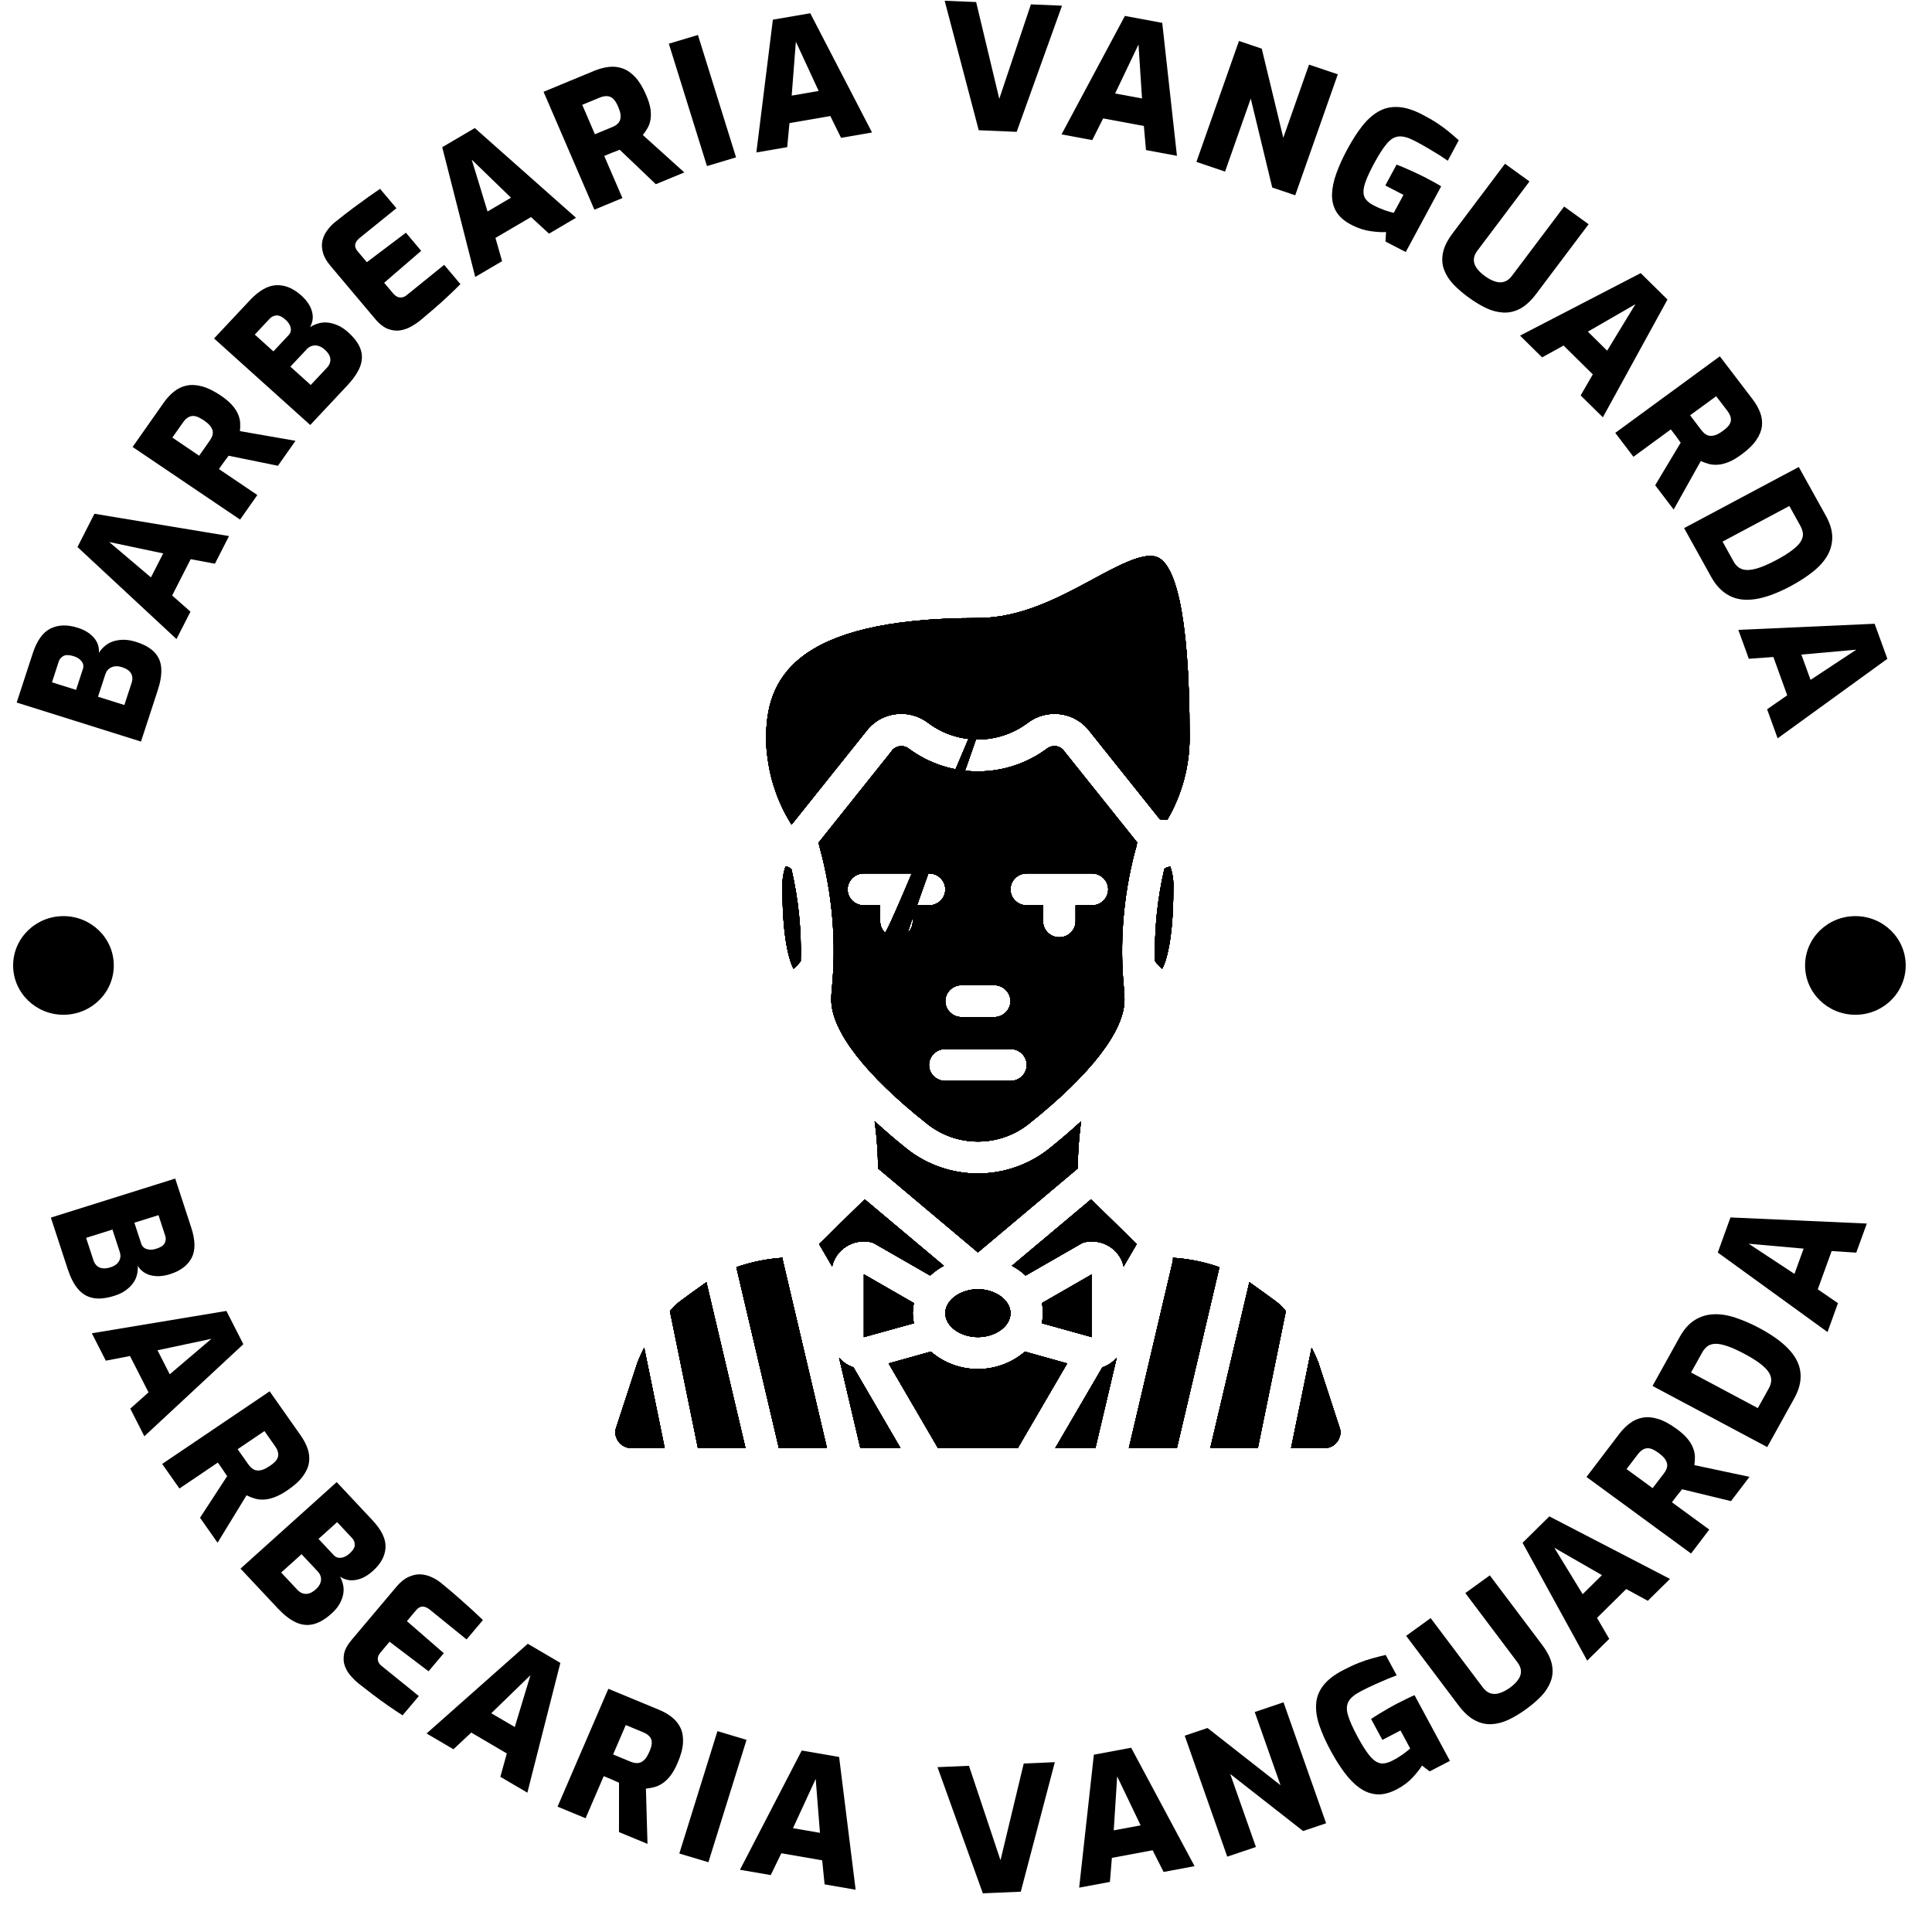 <svg width="49" height="49" viewBox="0 0 49 49" fill="none" xmlns="http://www.w3.org/2000/svg">
<g id="Vector">
<path d="M33.967 36.467C33.94 36.545 33.888 36.612 33.819 36.659C33.75 36.706 33.667 36.73 33.583 36.727H32.745L33.266 34.181C33.328 34.301 33.384 34.425 33.434 34.551L33.978 36.218C34.007 36.299 34.003 36.388 33.967 36.467ZM15.636 36.468C15.6 36.389 15.596 36.3 15.624 36.219L16.163 34.571C16.214 34.438 16.273 34.308 16.338 34.181L16.858 36.727H16.02C15.945 36.728 15.872 36.709 15.808 36.671C15.744 36.634 15.691 36.58 15.656 36.515C15.649 36.5 15.642 36.484 15.636 36.468ZM21.282 34.436C21.378 34.548 21.503 34.632 21.645 34.679L22.839 36.727H21.821L21.282 34.436ZM22.538 34.58L23.608 34.281C23.938 34.566 24.362 34.723 24.802 34.723C25.241 34.723 25.665 34.566 25.995 34.281L27.065 34.58L25.813 36.727H23.79L22.538 34.58ZM27.959 34.679C28.042 34.651 28.12 34.61 28.19 34.558C28.238 34.522 28.282 34.481 28.322 34.436L27.782 36.727H26.764L27.959 34.679ZM26.607 29.136C26.096 29.541 25.459 29.763 24.802 29.763C24.144 29.763 23.507 29.541 22.997 29.136C22.699 28.897 22.435 28.67 22.183 28.439C22.187 28.48 22.195 28.52 22.199 28.557C22.244 28.914 22.267 29.273 22.27 29.634L24.802 31.763L27.334 29.634C27.336 29.273 27.36 28.914 27.404 28.557C27.408 28.516 27.416 28.48 27.42 28.439C27.168 28.67 26.904 28.897 26.607 29.136ZM17.916 32.52C17.263 32.985 17.164 33.066 17.131 33.099C17.081 33.147 17.036 33.204 16.991 33.252L17.701 36.726H18.907L17.916 32.52ZM23.178 33.05L21.91 32.321V33.912L23.178 33.56C23.16 33.476 23.151 33.391 23.149 33.305C23.151 33.219 23.16 33.134 23.178 33.05ZM23.178 33.05L21.91 32.321V33.912L23.178 33.56C23.16 33.476 23.151 33.391 23.149 33.305C23.151 33.219 23.16 33.134 23.178 33.05ZM19.853 31.9C19.451 31.926 19.055 32.006 18.676 32.139L19.754 36.726H20.973L19.857 31.981C19.852 31.955 19.85 31.927 19.853 31.9ZM23.178 33.05L21.91 32.321V33.912L23.178 33.56C23.16 33.476 23.151 33.391 23.149 33.305C23.151 33.219 23.16 33.134 23.178 33.05ZM23.178 33.05L21.91 32.321V33.912L23.178 33.56C23.16 33.476 23.151 33.391 23.149 33.305C23.151 33.219 23.16 33.134 23.178 33.05ZM24.802 32.698C24.355 32.698 23.975 32.977 23.975 33.305C23.975 33.637 24.355 33.912 24.802 33.912C25.248 33.912 25.628 33.637 25.628 33.305C25.628 32.977 25.248 32.698 24.802 32.698ZM29.75 31.9C29.753 31.927 29.751 31.955 29.746 31.981L28.631 36.726H29.849L30.927 32.139C30.548 32.006 30.152 31.926 29.75 31.9ZM32.472 33.099C32.439 33.066 32.34 32.985 31.687 32.52L30.696 36.726H31.902L32.612 33.252C32.567 33.204 32.522 33.147 32.472 33.099ZM24.802 32.698C24.355 32.698 23.975 32.977 23.975 33.305C23.975 33.637 24.355 33.912 24.802 33.912C25.248 33.912 25.628 33.637 25.628 33.305C25.628 32.977 25.248 32.698 24.802 32.698ZM24.802 32.698C24.355 32.698 23.975 32.977 23.975 33.305C23.975 33.637 24.355 33.912 24.802 33.912C25.248 33.912 25.628 33.637 25.628 33.305C25.628 32.977 25.248 32.698 24.802 32.698ZM26.425 33.05C26.443 33.134 26.452 33.219 26.454 33.305C26.454 33.305 26.443 33.476 26.425 33.56L27.693 33.912V32.321L26.425 33.05ZM24.802 32.698C24.355 32.698 23.975 32.977 23.975 33.305C23.975 33.637 24.355 33.912 24.802 33.912C25.248 33.912 25.628 33.637 25.628 33.305C25.628 32.977 25.248 32.698 24.802 32.698ZM24.802 32.698C24.355 32.698 23.975 32.977 23.975 33.305C23.975 33.637 24.355 33.912 24.802 33.912C25.248 33.912 25.628 33.637 25.628 33.305C25.628 32.977 25.248 32.698 24.802 32.698ZM23.178 33.05L21.91 32.321V33.912L23.178 33.56C23.16 33.476 23.151 33.391 23.149 33.305C23.151 33.219 23.16 33.134 23.178 33.05ZM27.672 30.419L25.665 32.103C25.791 32.17 25.908 32.253 26.012 32.35L27.408 31.548C27.447 31.524 27.49 31.507 27.536 31.5C27.655 31.477 27.778 31.481 27.896 31.51C28.014 31.54 28.124 31.594 28.218 31.67C28.36 31.784 28.459 31.942 28.498 32.119L28.829 31.552L27.672 30.419ZM29.68 21.974C29.652 21.986 29.623 21.994 29.593 21.999C29.571 22.01 29.55 22.024 29.531 22.039C29.352 22.806 29.273 23.592 29.296 24.379C29.349 24.448 29.41 24.512 29.477 24.569C29.576 24.391 29.758 23.824 29.758 22.557C29.77 22.36 29.743 22.162 29.68 21.974ZM29.395 14.153C29.073 13.963 28.416 14.315 27.718 14.692C26.863 15.153 25.892 15.675 24.802 15.675C20.043 15.675 19.432 17.299 19.432 18.712C19.43 18.896 19.444 19.08 19.473 19.262C19.553 19.848 19.758 20.411 20.076 20.914L21.956 18.562C22.042 18.442 22.153 18.34 22.28 18.263C22.408 18.186 22.551 18.136 22.699 18.115C22.847 18.093 22.999 18.102 23.143 18.14C23.288 18.178 23.424 18.244 23.542 18.335C23.902 18.606 24.344 18.754 24.799 18.755C25.253 18.755 25.696 18.609 26.057 18.339C26.175 18.247 26.311 18.18 26.456 18.142C26.601 18.103 26.753 18.094 26.901 18.115C27.05 18.136 27.193 18.186 27.321 18.263C27.45 18.34 27.561 18.442 27.648 18.562L29.419 20.78L29.61 20.784C29.977 20.153 30.17 19.439 30.171 18.712C30.171 15.315 29.75 14.356 29.395 14.153ZM20.072 22.043C20.048 22.023 20.021 22.006 19.994 21.991C19.97 21.987 19.946 21.981 19.923 21.974C19.859 22.162 19.833 22.36 19.845 22.557C19.845 23.824 20.027 24.391 20.126 24.569C20.193 24.512 20.254 24.448 20.308 24.379C20.33 23.594 20.251 22.809 20.072 22.043ZM26.999 19.064C26.977 19.029 26.949 18.999 26.915 18.976C26.881 18.952 26.842 18.936 26.801 18.928C26.76 18.92 26.718 18.921 26.678 18.929C26.637 18.938 26.599 18.955 26.565 18.979C26.06 19.358 25.441 19.565 24.804 19.565C24.168 19.566 23.548 19.361 23.042 18.983C23.008 18.958 22.97 18.94 22.929 18.931C22.888 18.922 22.846 18.921 22.805 18.928C22.764 18.936 22.724 18.952 22.69 18.975C22.655 18.999 22.626 19.029 22.604 19.064L20.762 21.371C20.766 21.387 20.77 21.408 20.774 21.428C20.778 21.447 20.784 21.466 20.791 21.485V21.497C21.113 22.67 21.217 23.89 21.096 25.099C21.088 25.18 21.084 25.27 21.084 25.359C21.084 26.144 21.947 27.261 23.517 28.504C23.88 28.793 24.333 28.952 24.801 28.952C25.269 28.953 25.722 28.796 26.086 28.508C27.656 27.261 28.519 26.144 28.519 25.359C28.519 25.27 28.515 25.18 28.507 25.091C28.392 23.921 28.485 22.741 28.783 21.602C28.788 21.59 28.792 21.566 28.8 21.541L28.821 21.468C28.829 21.436 28.833 21.404 28.841 21.367L26.999 19.064ZM24.389 24.986H25.215C25.324 24.986 25.429 25.029 25.507 25.105C25.584 25.181 25.628 25.284 25.628 25.391C25.628 25.498 25.584 25.601 25.507 25.677C25.429 25.753 25.324 25.796 25.215 25.796H24.389C24.279 25.796 24.174 25.753 24.096 25.677C24.019 25.601 23.975 25.498 23.975 25.391C23.975 25.284 24.019 25.181 24.096 25.105C24.174 25.029 24.279 24.986 24.389 24.986ZM23.149 22.962V23.367C23.149 23.474 23.106 23.577 23.028 23.653C22.951 23.729 25.324 17.305 25.215 17.305C25.105 17.305 22.522 23.729 22.444 23.653C22.367 23.577 22.323 23.474 22.323 23.367V22.962H21.91C21.801 22.962 21.695 22.919 21.618 22.844C21.541 22.768 21.497 22.665 21.497 22.557C21.497 22.45 21.541 22.347 21.618 22.271C21.695 22.195 21.801 22.152 21.91 22.152H23.562C23.672 22.152 23.777 22.195 23.855 22.271C23.932 22.347 23.975 22.45 23.975 22.557C23.975 22.665 23.932 22.768 23.855 22.844C23.777 22.919 23.672 22.962 23.562 22.962H23.149ZM25.628 27.415H23.975C23.866 27.415 23.761 27.372 23.683 27.297C23.606 27.221 23.562 27.118 23.562 27.01C23.562 26.903 23.606 26.8 23.683 26.724C23.761 26.648 23.866 26.605 23.975 26.605H25.628C25.737 26.605 25.842 26.648 25.92 26.724C25.997 26.8 26.041 26.903 26.041 27.01C26.041 27.118 25.997 27.221 25.92 27.297C25.842 27.372 25.737 27.415 25.628 27.415ZM27.693 22.962H27.28V23.367C27.28 23.474 27.236 23.577 27.159 23.653C27.081 23.729 26.976 23.772 26.867 23.772C26.757 23.772 26.652 23.729 26.575 23.653C26.497 23.577 26.454 23.474 26.454 23.367V22.962H26.041C25.931 22.962 25.826 22.919 25.749 22.844C25.671 22.768 25.628 22.665 25.628 22.557C25.628 22.45 25.671 22.347 25.749 22.271C25.826 22.195 25.931 22.152 26.041 22.152H27.693C27.802 22.152 27.908 22.195 27.985 22.271C28.062 22.347 28.106 22.45 28.106 22.557C28.106 22.665 28.062 22.768 27.985 22.844C27.908 22.919 27.802 22.962 27.693 22.962ZM21.931 30.419L20.774 31.552L21.105 32.119C21.151 31.913 21.278 31.733 21.457 31.618C21.637 31.502 21.856 31.46 22.067 31.5C22.113 31.507 22.156 31.524 22.195 31.548L23.591 32.35C23.695 32.253 23.812 32.17 23.938 32.103L21.931 30.419Z" fill="black"/>
<path d="M4.003 17.5L3.576 18.808L0.423 17.818L0.831 16.569C0.936 16.247 1.086 16.038 1.28 15.942C1.475 15.845 1.704 15.837 1.967 15.92C2.089 15.958 2.191 16.009 2.274 16.072C2.355 16.135 2.417 16.207 2.459 16.288C2.499 16.37 2.516 16.46 2.509 16.558C2.546 16.496 2.595 16.44 2.655 16.388C2.714 16.336 2.784 16.296 2.865 16.268C2.946 16.241 3.035 16.227 3.132 16.226C3.228 16.226 3.333 16.243 3.447 16.279C3.656 16.344 3.813 16.433 3.918 16.544C4.023 16.654 4.08 16.79 4.09 16.95C4.1 17.109 4.071 17.293 4.003 17.5ZM2.486 17.671L3.154 17.881L3.339 17.316C3.359 17.254 3.363 17.197 3.35 17.146C3.339 17.096 3.313 17.052 3.271 17.014C3.228 16.976 3.168 16.945 3.093 16.921C3.024 16.899 2.962 16.893 2.906 16.901C2.85 16.91 2.802 16.931 2.762 16.964C2.721 16.997 2.691 17.044 2.67 17.106L2.486 17.671ZM1.318 17.305L1.929 17.497L2.102 16.968C2.125 16.896 2.115 16.831 2.069 16.772C2.025 16.714 1.959 16.671 1.871 16.643C1.755 16.607 1.668 16.605 1.607 16.638C1.548 16.672 1.509 16.719 1.489 16.78L1.318 17.305Z" fill="black"/>
<path d="M4.831 15.513L4.476 16.208L1.965 13.874L2.395 13.03L5.808 13.596L5.451 14.297L4.836 14.182L4.366 15.103L4.831 15.513ZM2.77 13.747L3.828 14.644L4.139 14.036L2.77 13.747Z" fill="black"/>
<path d="M6.527 12.555L6.089 13.178L3.363 11.336L4.153 10.212C4.232 10.1 4.319 10.006 4.415 9.93C4.509 9.855 4.614 9.804 4.732 9.779C4.849 9.754 4.979 9.76 5.123 9.799C5.266 9.837 5.425 9.915 5.602 10.034C5.721 10.115 5.816 10.195 5.886 10.274C5.955 10.352 6.006 10.429 6.037 10.505C6.069 10.579 6.087 10.652 6.091 10.723C6.095 10.795 6.093 10.865 6.085 10.934L7.494 11.18L7.049 11.813L5.798 11.558C5.781 11.582 5.761 11.609 5.739 11.638C5.716 11.667 5.694 11.695 5.675 11.723C5.654 11.753 5.633 11.782 5.612 11.812C5.591 11.842 5.571 11.871 5.553 11.897L6.527 12.555ZM4.371 11.098L5.051 11.558L5.324 11.169C5.355 11.125 5.376 11.083 5.387 11.042C5.4 11.001 5.401 10.959 5.391 10.916C5.379 10.873 5.355 10.831 5.32 10.789C5.284 10.747 5.233 10.704 5.168 10.66C5.101 10.615 5.042 10.584 4.991 10.566C4.939 10.55 4.894 10.546 4.855 10.553C4.814 10.562 4.776 10.579 4.741 10.606C4.707 10.631 4.675 10.666 4.644 10.71L4.371 11.098Z" fill="black"/>
<path d="M8.816 9.768L7.868 10.779L5.429 8.584L6.335 7.618C6.568 7.369 6.794 7.241 7.011 7.233C7.23 7.225 7.44 7.313 7.644 7.496C7.738 7.581 7.809 7.669 7.857 7.76C7.905 7.851 7.93 7.941 7.933 8.032C7.934 8.123 7.911 8.211 7.863 8.298C7.923 8.258 7.991 8.226 8.068 8.204C8.143 8.181 8.224 8.173 8.309 8.181C8.395 8.19 8.482 8.214 8.57 8.253C8.658 8.292 8.746 8.351 8.833 8.43C8.995 8.576 9.1 8.721 9.148 8.865C9.195 9.008 9.189 9.154 9.13 9.305C9.071 9.453 8.966 9.607 8.816 9.768ZM7.365 9.299L7.881 9.764L8.291 9.327C8.336 9.279 8.364 9.23 8.374 9.178C8.386 9.128 8.38 9.077 8.359 9.025C8.336 8.973 8.295 8.92 8.237 8.868C8.184 8.82 8.13 8.788 8.076 8.773C8.022 8.758 7.969 8.757 7.919 8.771C7.867 8.784 7.82 8.814 7.775 8.862L7.365 9.299ZM6.462 8.486L6.934 8.912L7.317 8.503C7.37 8.447 7.388 8.384 7.372 8.312C7.357 8.241 7.315 8.174 7.247 8.113C7.158 8.033 7.079 7.995 7.01 8C6.942 8.006 6.886 8.033 6.842 8.08L6.462 8.486Z" fill="black"/>
<path d="M10.648 8.136C10.593 8.18 10.524 8.227 10.439 8.275C10.355 8.325 10.263 8.359 10.163 8.377C10.063 8.395 9.957 8.385 9.846 8.345C9.735 8.304 9.624 8.218 9.512 8.085L8.379 6.74C8.28 6.623 8.217 6.51 8.189 6.401C8.16 6.291 8.157 6.191 8.178 6.1C8.2 6.009 8.239 5.925 8.297 5.846C8.353 5.767 8.416 5.7 8.484 5.644C8.668 5.496 8.83 5.37 8.97 5.266C9.11 5.162 9.234 5.072 9.343 4.995C9.453 4.918 9.552 4.849 9.639 4.789L10.054 5.281L9.118 6.038C9.056 6.089 9.02 6.142 9.009 6.198C8.999 6.254 9.019 6.312 9.07 6.373L9.304 6.65L10.295 5.902L10.682 6.362L9.743 7.172L9.965 7.435C10.007 7.484 10.048 7.517 10.086 7.531C10.127 7.546 10.166 7.549 10.204 7.541C10.244 7.532 10.28 7.515 10.312 7.488L11.265 6.717L11.677 7.206C11.585 7.299 11.481 7.4 11.364 7.51C11.249 7.619 11.129 7.727 11.004 7.834C10.879 7.94 10.76 8.04 10.648 8.136Z" fill="black"/>
<path d="M12.734 6.624L12.053 7.024L11.216 3.733L12.042 3.248L14.609 5.523L13.924 5.926L13.468 5.505L12.566 6.034L12.734 6.624ZM11.964 4.049L12.365 5.364L12.96 5.014L11.964 4.049Z" fill="black"/>
<path d="M15.786 5.023L15.075 5.318L13.786 2.328L15.069 1.797C15.197 1.744 15.323 1.711 15.445 1.697C15.565 1.683 15.682 1.696 15.794 1.737C15.907 1.777 16.013 1.851 16.114 1.959C16.213 2.067 16.305 2.217 16.388 2.41C16.445 2.541 16.481 2.659 16.497 2.762C16.512 2.864 16.512 2.956 16.498 3.036C16.484 3.116 16.459 3.187 16.423 3.249C16.387 3.312 16.347 3.37 16.303 3.424L17.356 4.373L16.633 4.672L15.718 3.798C15.69 3.81 15.659 3.822 15.624 3.835C15.589 3.847 15.555 3.86 15.523 3.873C15.49 3.887 15.456 3.901 15.422 3.915C15.388 3.93 15.355 3.943 15.325 3.955L15.786 5.023ZM14.767 2.659L15.088 3.405L15.532 3.221C15.582 3.201 15.623 3.176 15.655 3.147C15.688 3.119 15.712 3.084 15.727 3.043C15.74 3 15.743 2.952 15.737 2.898C15.73 2.844 15.71 2.781 15.679 2.709C15.648 2.637 15.615 2.579 15.581 2.537C15.547 2.496 15.511 2.469 15.474 2.455C15.435 2.44 15.393 2.435 15.35 2.439C15.307 2.443 15.26 2.455 15.21 2.475L14.767 2.659Z" fill="black"/>
<path d="M18.668 3.991L17.93 4.212L16.963 1.108L17.701 0.887L18.668 3.991Z" fill="black"/>
<path d="M19.965 3.732L19.183 3.867L19.602 0.499L20.55 0.336L22.117 3.36L21.331 3.496L21.059 2.943L20.023 3.122L19.965 3.732ZM20.185 1.057L20.079 2.425L20.763 2.307L20.185 1.057Z" fill="black"/>
<path d="M25.785 3.344L24.823 3.303L23.959 0.019L24.757 0.052L25.344 2.506L26.146 0.111L26.935 0.144L25.785 3.344Z" fill="black"/>
<path d="M27.702 3.553L26.923 3.408L28.53 0.404L29.477 0.58L29.85 3.952L29.065 3.806L29.011 3.195L27.978 3.003L27.702 3.553ZM28.875 1.128L28.282 2.371L28.964 2.497L28.875 1.128Z" fill="black"/>
<path d="M31.07 4.352L30.344 4.106L31.423 1.039L32.001 1.234L32.547 3.495L33.2 1.639L33.93 1.885L32.85 4.953L32.267 4.756L31.722 2.5L31.07 4.352Z" fill="black"/>
<path d="M34.278 5.704C34.096 5.61 33.967 5.497 33.889 5.365C33.813 5.234 33.778 5.086 33.783 4.922C33.789 4.758 33.826 4.582 33.895 4.393C33.964 4.202 34.055 4.002 34.167 3.794C34.288 3.569 34.412 3.374 34.539 3.209C34.667 3.045 34.805 2.919 34.952 2.833C35.1 2.745 35.265 2.706 35.448 2.714C35.631 2.721 35.838 2.784 36.07 2.904C36.215 2.979 36.34 3.051 36.445 3.12C36.551 3.189 36.647 3.26 36.735 3.332C36.821 3.403 36.909 3.479 36.998 3.558L36.719 4.076C36.665 4.038 36.595 3.992 36.511 3.937C36.425 3.884 36.328 3.825 36.22 3.761C36.112 3.697 35.996 3.633 35.873 3.569C35.714 3.487 35.581 3.451 35.474 3.461C35.365 3.471 35.264 3.533 35.171 3.646C35.076 3.758 34.969 3.925 34.849 4.147C34.757 4.319 34.689 4.463 34.645 4.579C34.601 4.695 34.579 4.791 34.581 4.869C34.581 4.948 34.604 5.014 34.65 5.067C34.694 5.119 34.755 5.166 34.834 5.206C34.935 5.259 35.033 5.301 35.126 5.334C35.218 5.364 35.293 5.386 35.349 5.399L35.595 4.943L35.135 4.704L35.42 4.175C35.481 4.197 35.552 4.226 35.633 4.261C35.713 4.296 35.797 4.333 35.886 4.374C35.973 4.414 36.052 4.452 36.124 4.489C36.215 4.536 36.295 4.579 36.364 4.617C36.434 4.655 36.496 4.691 36.551 4.726L35.653 6.392L35.139 6.126L35.153 5.885C35.059 5.893 34.931 5.886 34.769 5.864C34.607 5.843 34.444 5.79 34.278 5.704Z" fill="black"/>
<path d="M37.254 7.549C37.106 7.442 36.976 7.331 36.866 7.216C36.755 7.1 36.675 6.974 36.625 6.84C36.575 6.706 36.566 6.562 36.597 6.409C36.628 6.256 36.711 6.091 36.846 5.912L38.17 4.153L38.791 4.602L37.469 6.359C37.41 6.436 37.381 6.512 37.38 6.584C37.378 6.658 37.402 6.729 37.451 6.799C37.5 6.869 37.571 6.938 37.664 7.005C37.755 7.07 37.842 7.116 37.925 7.141C38.008 7.167 38.084 7.168 38.155 7.144C38.225 7.122 38.29 7.072 38.348 6.994L39.67 5.238L40.291 5.687L38.967 7.446C38.833 7.625 38.697 7.751 38.558 7.827C38.418 7.901 38.275 7.935 38.128 7.927C37.983 7.92 37.838 7.882 37.693 7.814C37.549 7.745 37.403 7.657 37.254 7.549Z" fill="black"/>
<path d="M39.111 9.064L38.552 8.512L41.612 6.927L42.291 7.597L40.652 10.584L40.089 10.029L40.397 9.495L39.656 8.764L39.111 9.064ZM41.478 7.715L40.272 8.411L40.761 8.894L41.478 7.715Z" fill="black"/>
<path d="M41.428 11.585L40.967 10.979L43.619 9.037L44.453 10.13C44.536 10.239 44.599 10.351 44.642 10.464C44.684 10.575 44.699 10.689 44.686 10.806C44.673 10.923 44.625 11.042 44.542 11.163C44.46 11.284 44.333 11.407 44.161 11.532C44.045 11.617 43.937 11.68 43.839 11.72C43.741 11.759 43.65 11.781 43.567 11.786C43.485 11.792 43.408 11.785 43.338 11.766C43.268 11.747 43.201 11.723 43.136 11.693L42.448 12.923L41.979 12.307L42.626 11.227C42.608 11.203 42.588 11.176 42.567 11.146C42.546 11.116 42.526 11.087 42.505 11.059C42.483 11.031 42.461 11.002 42.439 10.973C42.416 10.944 42.396 10.916 42.376 10.891L41.428 11.585ZM43.526 10.049L42.865 10.533L43.153 10.912C43.185 10.954 43.219 10.987 43.255 11.011C43.291 11.036 43.331 11.051 43.376 11.054C43.422 11.057 43.47 11.048 43.522 11.03C43.574 11.009 43.632 10.976 43.695 10.929C43.76 10.882 43.809 10.837 43.843 10.795C43.875 10.752 43.893 10.711 43.898 10.672C43.903 10.632 43.898 10.591 43.884 10.551C43.87 10.511 43.847 10.47 43.815 10.427L43.526 10.049Z" fill="black"/>
<path d="M43.397 14.627L42.713 13.394L45.621 11.844L46.306 13.077C46.418 13.279 46.472 13.464 46.47 13.633C46.469 13.801 46.425 13.959 46.337 14.107C46.249 14.252 46.125 14.388 45.963 14.513C45.803 14.639 45.618 14.757 45.409 14.869C45.075 15.046 44.781 15.155 44.526 15.194C44.272 15.234 44.052 15.207 43.866 15.111C43.68 15.016 43.523 14.855 43.397 14.627ZM45.382 12.833L43.688 13.736L43.967 14.239C44.025 14.343 44.101 14.41 44.195 14.439C44.289 14.467 44.406 14.461 44.547 14.421C44.687 14.381 44.853 14.31 45.043 14.209C45.223 14.113 45.364 14.025 45.465 13.945C45.568 13.867 45.638 13.793 45.676 13.726C45.715 13.659 45.732 13.594 45.726 13.531C45.719 13.467 45.698 13.402 45.661 13.336L45.382 12.833Z" fill="black"/>
<path d="M44.354 16.708L44.088 15.975L47.545 15.82L47.868 16.709L45.085 18.726L44.818 17.989L45.328 17.634L44.977 16.663L44.354 16.708ZM47.081 16.477L45.687 16.602L45.92 17.243L47.081 16.477Z" fill="black"/>
<path d="M1.718 32.189L1.29 30.881L4.444 29.891L4.852 31.14C4.957 31.462 4.959 31.718 4.858 31.907C4.757 32.097 4.575 32.233 4.312 32.316C4.19 32.354 4.077 32.371 3.973 32.366C3.869 32.362 3.776 32.339 3.694 32.296C3.613 32.252 3.546 32.189 3.493 32.105C3.499 32.176 3.493 32.25 3.475 32.326C3.458 32.402 3.424 32.474 3.375 32.543C3.325 32.612 3.261 32.674 3.182 32.73C3.104 32.785 3.009 32.831 2.895 32.866C2.686 32.932 2.505 32.95 2.354 32.919C2.204 32.888 2.077 32.811 1.973 32.686C1.871 32.562 1.786 32.396 1.718 32.189ZM2.852 31.185L2.184 31.395L2.369 31.961C2.389 32.022 2.419 32.07 2.459 32.105C2.498 32.14 2.546 32.16 2.603 32.167C2.66 32.174 2.727 32.166 2.802 32.142C2.871 32.12 2.926 32.09 2.966 32.051C3.007 32.013 3.033 31.969 3.046 31.919C3.06 31.868 3.057 31.813 3.037 31.751L2.852 31.185ZM4.02 30.819L3.408 31.011L3.581 31.539C3.604 31.611 3.652 31.658 3.723 31.68C3.794 31.703 3.873 31.7 3.961 31.672C4.077 31.636 4.15 31.587 4.179 31.526C4.207 31.465 4.211 31.404 4.191 31.344L4.02 30.819Z" fill="black"/>
<path d="M2.684 34.51L2.329 33.815L5.742 33.248L6.172 34.092L3.661 36.427L3.304 35.726L3.767 35.314L3.297 34.392L2.684 34.51ZM5.363 33.955L3.995 34.246L4.305 34.855L5.363 33.955Z" fill="black"/>
<path d="M4.551 37.752L4.113 37.129L6.839 35.287L7.629 36.41C7.708 36.523 7.767 36.636 7.805 36.751C7.843 36.864 7.854 36.978 7.836 37.095C7.819 37.211 7.766 37.328 7.678 37.446C7.592 37.564 7.46 37.682 7.284 37.801C7.164 37.882 7.054 37.94 6.954 37.976C6.855 38.012 6.764 38.031 6.68 38.033C6.598 38.036 6.522 38.026 6.452 38.004C6.383 37.982 6.316 37.956 6.253 37.924L5.518 39.127L5.073 38.494L5.761 37.439C5.744 37.414 5.725 37.387 5.705 37.356C5.686 37.325 5.666 37.295 5.646 37.267C5.626 37.238 5.605 37.208 5.584 37.178C5.563 37.148 5.543 37.12 5.525 37.094L4.551 37.752ZM6.707 36.295L6.027 36.755L6.3 37.143C6.331 37.187 6.364 37.221 6.399 37.246C6.433 37.273 6.473 37.289 6.518 37.294C6.563 37.298 6.612 37.292 6.664 37.275C6.717 37.257 6.776 37.225 6.841 37.181C6.908 37.136 6.959 37.093 6.994 37.052C7.027 37.011 7.047 36.971 7.054 36.932C7.061 36.892 7.057 36.851 7.044 36.81C7.032 36.769 7.011 36.727 6.98 36.684L6.707 36.295Z" fill="black"/>
<path d="M7.048 40.795L6.1 39.784L8.539 37.589L9.444 38.554C9.678 38.803 9.789 39.034 9.778 39.247C9.768 39.461 9.661 39.66 9.457 39.843C9.363 39.928 9.268 39.989 9.171 40.029C9.075 40.068 8.98 40.084 8.888 40.08C8.795 40.073 8.707 40.043 8.624 39.989C8.659 40.051 8.685 40.12 8.702 40.197C8.719 40.273 8.72 40.352 8.704 40.435C8.689 40.518 8.657 40.6 8.609 40.684C8.562 40.766 8.495 40.846 8.407 40.925C8.245 41.071 8.089 41.161 7.938 41.196C7.789 41.23 7.64 41.212 7.493 41.141C7.347 41.071 7.199 40.956 7.048 40.795ZM7.648 39.418L7.131 39.883L7.541 40.32C7.586 40.368 7.634 40.399 7.685 40.414C7.736 40.429 7.788 40.429 7.842 40.412C7.898 40.394 7.954 40.359 8.013 40.306C8.066 40.258 8.102 40.208 8.122 40.157C8.143 40.105 8.148 40.054 8.138 40.004C8.129 39.952 8.102 39.903 8.058 39.855L7.648 39.418ZM8.551 38.605L8.078 39.03L8.461 39.439C8.513 39.495 8.576 39.518 8.651 39.508C8.724 39.5 8.795 39.465 8.863 39.403C8.953 39.323 8.998 39.249 8.998 39.181C8.998 39.114 8.975 39.057 8.931 39.011L8.551 38.605Z" fill="black"/>
<path d="M9.085 42.69C9.03 42.646 8.97 42.588 8.906 42.516C8.84 42.444 8.789 42.362 8.752 42.269C8.714 42.176 8.705 42.073 8.724 41.958C8.743 41.844 8.809 41.721 8.921 41.588L10.055 40.243C10.153 40.126 10.255 40.043 10.359 39.996C10.463 39.948 10.563 39.926 10.658 39.929C10.753 39.933 10.846 39.955 10.935 39.995C11.025 40.034 11.104 40.082 11.173 40.137C11.356 40.286 11.513 40.418 11.643 40.534C11.774 40.649 11.888 40.751 11.986 40.841C12.083 40.932 12.171 41.014 12.248 41.088L11.833 41.58L10.898 40.822C10.835 40.772 10.775 40.747 10.717 40.747C10.659 40.748 10.605 40.778 10.553 40.839L10.32 41.116L11.256 41.929L10.869 42.388L9.88 41.638L9.659 41.901C9.616 41.951 9.592 41.996 9.585 42.036C9.578 42.077 9.582 42.116 9.597 42.151C9.613 42.187 9.638 42.219 9.67 42.245L10.623 43.016L10.21 43.505C10.1 43.434 9.979 43.353 9.847 43.262C9.716 43.171 9.585 43.076 9.454 42.976C9.325 42.876 9.202 42.78 9.085 42.69Z" fill="black"/>
<path d="M11.5 44.365L10.819 43.965L13.386 41.69L14.212 42.175L13.375 45.466L12.69 45.064L12.854 44.472L11.952 43.942L11.5 44.365ZM13.454 42.486L12.46 43.452L13.056 43.801L13.454 42.486Z" fill="black"/>
<path d="M14.852 46.115L14.141 45.821L15.429 42.832L16.712 43.363C16.84 43.416 16.952 43.48 17.047 43.557C17.141 43.632 17.213 43.723 17.262 43.83C17.311 43.938 17.331 44.064 17.322 44.21C17.313 44.355 17.267 44.524 17.183 44.717C17.127 44.848 17.066 44.955 17.002 45.039C16.937 45.121 16.871 45.185 16.802 45.23C16.734 45.276 16.664 45.308 16.594 45.326C16.523 45.345 16.453 45.357 16.382 45.364L16.422 46.765L15.699 46.466L15.7 45.214C15.673 45.202 15.642 45.189 15.608 45.173C15.575 45.157 15.542 45.142 15.51 45.129C15.477 45.115 15.443 45.101 15.409 45.087C15.374 45.073 15.342 45.059 15.312 45.047L14.852 46.115ZM15.871 43.751L15.55 44.497L15.993 44.681C16.043 44.701 16.09 44.713 16.133 44.715C16.177 44.719 16.219 44.712 16.26 44.693C16.3 44.673 16.337 44.641 16.373 44.6C16.407 44.556 16.439 44.499 16.47 44.427C16.502 44.355 16.521 44.291 16.528 44.238C16.534 44.186 16.529 44.141 16.513 44.105C16.497 44.068 16.472 44.035 16.438 44.007C16.405 43.98 16.364 43.956 16.314 43.935L15.871 43.751Z" fill="black"/>
<path d="M17.967 47.23L17.229 47.01L18.196 43.906L18.934 44.127L17.967 47.23Z" fill="black"/>
<path d="M19.548 47.556L18.767 47.422L20.334 44.397L21.282 44.561L21.701 47.928L20.914 47.792L20.852 47.182L19.816 47.003L19.548 47.556ZM20.688 45.117L20.112 46.367L20.796 46.485L20.688 45.117Z" fill="black"/>
<path d="M25.889 47.978L24.927 48.019L23.777 44.819L24.575 44.785L25.375 47.18L25.964 44.727L26.753 44.693L25.889 47.978Z" fill="black"/>
<path d="M28.15 47.73L27.37 47.875L27.743 44.503L28.689 44.327L30.297 47.33L29.512 47.477L29.233 46.927L28.2 47.12L28.15 47.73ZM28.334 45.053L28.247 46.422L28.929 46.295L28.334 45.053Z" fill="black"/>
<path d="M31.853 46.844L31.126 47.089L30.047 44.021L30.625 43.826L32.477 45.277L31.823 43.421L32.553 43.174L33.633 46.242L33.05 46.439L31.201 44.992L31.853 46.844Z" fill="black"/>
<path d="M35.419 45.385C35.237 45.479 35.069 45.52 34.914 45.508C34.761 45.496 34.616 45.441 34.481 45.345C34.346 45.248 34.218 45.118 34.098 44.956C33.976 44.792 33.859 44.606 33.747 44.398C33.625 44.173 33.531 43.962 33.464 43.767C33.397 43.571 33.369 43.389 33.38 43.221C33.389 43.052 33.449 42.895 33.559 42.752C33.668 42.608 33.838 42.476 34.07 42.356C34.214 42.281 34.346 42.22 34.463 42.174C34.581 42.128 34.695 42.089 34.805 42.059C34.914 42.029 35.027 42.001 35.144 41.973L35.423 42.49C35.361 42.514 35.283 42.544 35.189 42.582C35.096 42.621 34.992 42.666 34.877 42.718C34.762 42.769 34.642 42.827 34.519 42.891C34.361 42.973 34.255 43.06 34.203 43.152C34.151 43.246 34.145 43.363 34.188 43.502C34.229 43.642 34.31 43.823 34.429 44.044C34.522 44.216 34.605 44.353 34.678 44.453C34.75 44.554 34.82 44.627 34.886 44.669C34.953 44.713 35.022 44.732 35.092 44.725C35.16 44.719 35.234 44.695 35.313 44.654C35.415 44.602 35.505 44.547 35.585 44.49C35.663 44.432 35.723 44.384 35.766 44.346L35.52 43.889L35.06 44.128L34.774 43.598C34.827 43.561 34.892 43.52 34.966 43.474C35.041 43.429 35.12 43.382 35.204 43.333C35.287 43.285 35.364 43.243 35.435 43.206C35.527 43.159 35.608 43.118 35.679 43.084C35.75 43.048 35.816 43.018 35.876 42.994L36.774 44.66L36.26 44.926L36.065 44.779C36.019 44.859 35.94 44.959 35.831 45.078C35.722 45.197 35.585 45.299 35.419 45.385Z" fill="black"/>
<path d="M38.704 43.349C38.556 43.456 38.41 43.545 38.265 43.614C38.118 43.684 37.972 43.722 37.827 43.729C37.681 43.736 37.538 43.702 37.399 43.627C37.259 43.553 37.122 43.426 36.988 43.248L35.663 41.489L36.285 41.039L37.607 42.796C37.665 42.874 37.73 42.924 37.8 42.946C37.871 42.969 37.948 42.968 38.03 42.942C38.113 42.917 38.201 42.872 38.294 42.805C38.385 42.739 38.455 42.671 38.504 42.6C38.554 42.53 38.578 42.459 38.575 42.386C38.574 42.314 38.545 42.238 38.486 42.16L37.164 40.404L37.785 39.955L39.11 41.714C39.244 41.893 39.327 42.058 39.359 42.21C39.391 42.363 39.381 42.507 39.33 42.642C39.28 42.776 39.201 42.901 39.092 43.016C38.982 43.13 38.853 43.242 38.704 43.349Z" fill="black"/>
<path d="M40.814 41.565L40.255 42.117L38.616 39.129L39.295 38.459L42.355 40.045L41.792 40.6L41.245 40.302L40.504 41.033L40.814 41.565ZM39.421 39.255L40.14 40.432L40.629 39.949L39.421 39.255Z" fill="black"/>
<path d="M43.351 38.794L42.889 39.401L40.237 37.459L41.07 36.365C41.153 36.256 41.244 36.165 41.343 36.093C41.439 36.021 41.547 35.975 41.665 35.954C41.783 35.933 41.913 35.944 42.055 35.988C42.196 36.031 42.353 36.116 42.524 36.241C42.641 36.326 42.732 36.41 42.8 36.491C42.866 36.572 42.913 36.651 42.941 36.727C42.971 36.803 42.986 36.877 42.987 36.948C42.988 37.02 42.983 37.09 42.973 37.159L44.371 37.456L43.902 38.072L42.662 37.771C42.644 37.795 42.623 37.821 42.6 37.849C42.575 37.877 42.553 37.905 42.532 37.932C42.51 37.961 42.488 37.989 42.466 38.019C42.444 38.048 42.423 38.075 42.404 38.101L43.351 38.794ZM41.253 37.259L41.915 37.743L42.203 37.365C42.236 37.323 42.258 37.281 42.271 37.24C42.286 37.2 42.288 37.158 42.279 37.114C42.269 37.071 42.247 37.028 42.214 36.985C42.179 36.942 42.13 36.897 42.067 36.85C42.002 36.803 41.944 36.77 41.893 36.75C41.843 36.732 41.797 36.726 41.758 36.733C41.717 36.739 41.678 36.755 41.643 36.781C41.608 36.805 41.574 36.838 41.541 36.881L41.253 37.259Z" fill="black"/>
<path d="M45.505 35.468L44.821 36.701L41.912 35.151L42.596 33.918C42.708 33.716 42.837 33.57 42.983 33.48C43.127 33.39 43.287 33.34 43.461 33.333C43.633 33.325 43.817 33.354 44.012 33.419C44.207 33.483 44.409 33.57 44.618 33.681C44.952 33.859 45.205 34.042 45.377 34.231C45.55 34.418 45.645 34.614 45.664 34.819C45.685 35.024 45.632 35.24 45.505 35.468ZM42.889 34.81L44.583 35.713L44.862 35.21C44.92 35.105 44.936 35.006 44.91 34.913C44.883 34.821 44.814 34.728 44.703 34.634C44.593 34.54 44.442 34.443 44.252 34.342C44.071 34.245 43.92 34.177 43.797 34.137C43.673 34.096 43.573 34.077 43.494 34.083C43.415 34.087 43.35 34.109 43.3 34.148C43.249 34.188 43.205 34.241 43.169 34.307L42.889 34.81Z" fill="black"/>
<path d="M46.615 33.051L46.35 33.784L43.567 31.767L43.889 30.877L47.347 31.032L47.079 31.77L46.455 31.729L46.103 32.7L46.615 33.051ZM44.35 31.544L45.512 32.309L45.744 31.668L44.35 31.544Z" fill="black"/>
<path d="M0.333 24.486C0.333 23.795 0.905 23.235 1.61 23.235C2.314 23.235 2.886 23.795 2.886 24.486C2.886 25.177 2.314 25.737 1.61 25.737C0.905 25.737 0.333 25.177 0.333 24.486Z" fill="black"/>
<path d="M45.781 24.486C45.781 23.795 46.352 23.235 47.057 23.235C47.762 23.235 48.333 23.795 48.333 24.486C48.333 25.177 47.762 25.737 47.057 25.737C46.352 25.737 45.781 25.177 45.781 24.486Z" fill="black"/>
<path d="M33.967 36.467C33.94 36.545 33.888 36.612 33.819 36.659C33.75 36.706 33.667 36.73 33.583 36.727H32.745L33.266 34.181C33.328 34.301 33.384 34.425 33.434 34.551L33.978 36.218C34.007 36.299 34.003 36.388 33.967 36.467ZM15.636 36.468C15.6 36.389 15.596 36.3 15.624 36.219L16.163 34.571C16.214 34.438 16.273 34.308 16.338 34.181L16.858 36.727H16.02C15.945 36.728 15.872 36.709 15.808 36.671C15.744 36.634 15.691 36.58 15.656 36.515C15.649 36.5 15.642 36.484 15.636 36.468ZM21.282 34.436C21.378 34.548 21.503 34.632 21.645 34.679L22.839 36.727H21.821L21.282 34.436ZM22.538 34.58L23.608 34.281C23.938 34.566 24.362 34.723 24.802 34.723C25.241 34.723 25.665 34.566 25.995 34.281L27.065 34.58L25.813 36.727H23.79L22.538 34.58ZM27.959 34.679C28.042 34.651 28.12 34.61 28.19 34.558C28.238 34.522 28.282 34.481 28.322 34.436L27.782 36.727H26.764L27.959 34.679ZM26.607 29.136C26.096 29.541 25.459 29.763 24.802 29.763C24.144 29.763 23.507 29.541 22.997 29.136C22.699 28.897 22.435 28.67 22.183 28.439C22.187 28.48 22.195 28.52 22.199 28.557C22.244 28.914 22.267 29.273 22.27 29.634L24.802 31.763L27.334 29.634C27.336 29.273 27.36 28.914 27.404 28.557C27.408 28.516 27.416 28.48 27.42 28.439C27.168 28.67 26.904 28.897 26.607 29.136ZM17.916 32.52C17.263 32.985 17.164 33.066 17.131 33.099C17.081 33.147 17.036 33.204 16.991 33.252L17.701 36.726H18.907L17.916 32.52ZM23.178 33.05L21.91 32.321V33.912L23.178 33.56C23.16 33.476 23.151 33.391 23.149 33.305C23.151 33.219 23.16 33.134 23.178 33.05ZM23.178 33.05L21.91 32.321V33.912L23.178 33.56C23.16 33.476 23.151 33.391 23.149 33.305C23.151 33.219 23.16 33.134 23.178 33.05ZM19.853 31.9C19.451 31.926 19.055 32.006 18.676 32.139L19.754 36.726H20.973L19.857 31.981C19.852 31.955 19.85 31.927 19.853 31.9ZM23.178 33.05L21.91 32.321V33.912L23.178 33.56C23.16 33.476 23.151 33.391 23.149 33.305C23.151 33.219 23.16 33.134 23.178 33.05ZM23.178 33.05L21.91 32.321V33.912L23.178 33.56C23.16 33.476 23.151 33.391 23.149 33.305C23.151 33.219 23.16 33.134 23.178 33.05ZM24.802 32.698C24.355 32.698 23.975 32.977 23.975 33.305C23.975 33.637 24.355 33.912 24.802 33.912C25.248 33.912 25.628 33.637 25.628 33.305C25.628 32.977 25.248 32.698 24.802 32.698ZM29.75 31.9C29.753 31.927 29.751 31.955 29.746 31.981L28.631 36.726H29.849L30.927 32.139C30.548 32.006 30.152 31.926 29.75 31.9ZM32.472 33.099C32.439 33.066 32.34 32.985 31.687 32.52L30.696 36.726H31.902L32.612 33.252C32.567 33.204 32.522 33.147 32.472 33.099ZM24.802 32.698C24.355 32.698 23.975 32.977 23.975 33.305C23.975 33.637 24.355 33.912 24.802 33.912C25.248 33.912 25.628 33.637 25.628 33.305C25.628 32.977 25.248 32.698 24.802 32.698ZM24.802 32.698C24.355 32.698 23.975 32.977 23.975 33.305C23.975 33.637 24.355 33.912 24.802 33.912C25.248 33.912 25.628 33.637 25.628 33.305C25.628 32.977 25.248 32.698 24.802 32.698ZM26.425 33.05C26.443 33.134 26.452 33.219 26.454 33.305C26.454 33.305 26.443 33.476 26.425 33.56L27.693 33.912V32.321L26.425 33.05ZM24.802 32.698C24.355 32.698 23.975 32.977 23.975 33.305C23.975 33.637 24.355 33.912 24.802 33.912C25.248 33.912 25.628 33.637 25.628 33.305C25.628 32.977 25.248 32.698 24.802 32.698ZM24.802 32.698C24.355 32.698 23.975 32.977 23.975 33.305C23.975 33.637 24.355 33.912 24.802 33.912C25.248 33.912 25.628 33.637 25.628 33.305C25.628 32.977 25.248 32.698 24.802 32.698ZM23.178 33.05L21.91 32.321V33.912L23.178 33.56C23.16 33.476 23.151 33.391 23.149 33.305C23.151 33.219 23.16 33.134 23.178 33.05ZM27.672 30.419L25.665 32.103C25.791 32.17 25.908 32.253 26.012 32.35L27.408 31.548C27.447 31.524 27.49 31.507 27.536 31.5C27.655 31.477 27.778 31.481 27.896 31.51C28.014 31.54 28.124 31.594 28.218 31.67C28.36 31.784 28.459 31.942 28.498 32.119L28.829 31.552L27.672 30.419ZM29.68 21.974C29.652 21.986 29.623 21.994 29.593 21.999C29.571 22.01 29.55 22.024 29.531 22.039C29.352 22.806 29.273 23.592 29.296 24.379C29.349 24.448 29.41 24.512 29.477 24.569C29.576 24.391 29.758 23.824 29.758 22.557C29.77 22.36 29.743 22.162 29.68 21.974ZM29.395 14.153C29.073 13.963 28.416 14.315 27.718 14.692C26.863 15.153 25.892 15.675 24.802 15.675C20.043 15.675 19.432 17.299 19.432 18.712C19.43 18.896 19.444 19.08 19.473 19.262C19.553 19.848 19.758 20.411 20.076 20.914L21.956 18.562C22.042 18.442 22.153 18.34 22.28 18.263C22.408 18.186 22.551 18.136 22.699 18.115C22.847 18.093 22.999 18.102 23.143 18.14C23.288 18.178 23.424 18.244 23.542 18.335C23.902 18.606 24.344 18.754 24.799 18.755C25.253 18.755 25.696 18.609 26.057 18.339C26.175 18.247 26.311 18.18 26.456 18.142C26.601 18.103 26.753 18.094 26.901 18.115C27.05 18.136 27.193 18.186 27.321 18.263C27.45 18.34 27.561 18.442 27.648 18.562L29.419 20.78L29.61 20.784C29.977 20.153 30.17 19.439 30.171 18.712C30.171 15.315 29.75 14.356 29.395 14.153ZM20.072 22.043C20.048 22.023 20.021 22.006 19.994 21.991C19.97 21.987 19.946 21.981 19.923 21.974C19.859 22.162 19.833 22.36 19.845 22.557C19.845 23.824 20.027 24.391 20.126 24.569C20.193 24.512 20.254 24.448 20.308 24.379C20.33 23.594 20.251 22.809 20.072 22.043ZM26.999 19.064C26.977 19.029 26.949 18.999 26.915 18.976C26.881 18.952 26.842 18.936 26.801 18.928C26.76 18.92 26.718 18.921 26.678 18.929C26.637 18.938 26.599 18.955 26.565 18.979C26.06 19.358 25.441 19.565 24.804 19.565C24.168 19.566 23.548 19.361 23.042 18.983C23.008 18.958 22.97 18.94 22.929 18.931C22.888 18.922 22.846 18.921 22.805 18.928C22.764 18.936 22.724 18.952 22.69 18.975C22.655 18.999 22.626 19.029 22.604 19.064L20.762 21.371C20.766 21.387 20.77 21.408 20.774 21.428C20.778 21.447 20.784 21.466 20.791 21.485V21.497C21.113 22.67 21.217 23.89 21.096 25.099C21.088 25.18 21.084 25.27 21.084 25.359C21.084 26.144 21.947 27.261 23.517 28.504C23.88 28.793 24.333 28.952 24.801 28.952C25.269 28.953 25.722 28.796 26.086 28.508C27.656 27.261 28.519 26.144 28.519 25.359C28.519 25.27 28.515 25.18 28.507 25.091C28.392 23.921 28.485 22.741 28.783 21.602C28.788 21.59 28.792 21.566 28.8 21.541L28.821 21.468C28.829 21.436 28.833 21.404 28.841 21.367L26.999 19.064ZM24.389 24.986H25.215C25.324 24.986 25.429 25.029 25.507 25.105C25.584 25.181 25.628 25.284 25.628 25.391C25.628 25.498 25.584 25.601 25.507 25.677C25.429 25.753 25.324 25.796 25.215 25.796H24.389C24.279 25.796 24.174 25.753 24.096 25.677C24.019 25.601 23.975 25.498 23.975 25.391C23.975 25.284 24.019 25.181 24.096 25.105C24.174 25.029 24.279 24.986 24.389 24.986ZM23.149 22.962V23.367C23.149 23.474 23.106 23.577 23.028 23.653C22.951 23.729 25.324 17.305 25.215 17.305C25.105 17.305 22.522 23.729 22.444 23.653C22.367 23.577 22.323 23.474 22.323 23.367V22.962H21.91C21.801 22.962 21.695 22.919 21.618 22.844C21.541 22.768 21.497 22.665 21.497 22.557C21.497 22.45 21.541 22.347 21.618 22.271C21.695 22.195 21.801 22.152 21.91 22.152H23.562C23.672 22.152 23.777 22.195 23.855 22.271C23.932 22.347 23.975 22.45 23.975 22.557C23.975 22.665 23.932 22.768 23.855 22.844C23.777 22.919 23.672 22.962 23.562 22.962H23.149ZM25.628 27.415H23.975C23.866 27.415 23.761 27.372 23.683 27.297C23.606 27.221 23.562 27.118 23.562 27.01C23.562 26.903 23.606 26.8 23.683 26.724C23.761 26.648 23.866 26.605 23.975 26.605H25.628C25.737 26.605 25.842 26.648 25.92 26.724C25.997 26.8 26.041 26.903 26.041 27.01C26.041 27.118 25.997 27.221 25.92 27.297C25.842 27.372 25.737 27.415 25.628 27.415ZM27.693 22.962H27.28V23.367C27.28 23.474 27.236 23.577 27.159 23.653C27.081 23.729 26.976 23.772 26.867 23.772C26.757 23.772 26.652 23.729 26.575 23.653C26.497 23.577 26.454 23.474 26.454 23.367V22.962H26.041C25.931 22.962 25.826 22.919 25.749 22.844C25.671 22.768 25.628 22.665 25.628 22.557C25.628 22.45 25.671 22.347 25.749 22.271C25.826 22.195 25.931 22.152 26.041 22.152H27.693C27.802 22.152 27.908 22.195 27.985 22.271C28.062 22.347 28.106 22.45 28.106 22.557C28.106 22.665 28.062 22.768 27.985 22.844C27.908 22.919 27.802 22.962 27.693 22.962ZM21.931 30.419L20.774 31.552L21.105 32.119C21.151 31.913 21.278 31.733 21.457 31.618C21.637 31.502 21.856 31.46 22.067 31.5C22.113 31.507 22.156 31.524 22.195 31.548L23.591 32.35C23.695 32.253 23.812 32.17 23.938 32.103L21.931 30.419Z" fill="black"/>
<path d="M33.967 36.467C33.94 36.545 33.888 36.612 33.819 36.659C33.75 36.706 33.667 36.73 33.583 36.727H32.745L33.266 34.181C33.328 34.301 33.384 34.425 33.434 34.551L33.978 36.218C34.007 36.299 34.003 36.388 33.967 36.467ZM15.636 36.468C15.6 36.389 15.596 36.3 15.624 36.219L16.163 34.571C16.214 34.438 16.273 34.308 16.338 34.181L16.858 36.727H16.02C15.945 36.728 15.872 36.709 15.808 36.671C15.744 36.634 15.691 36.58 15.656 36.515C15.649 36.5 15.642 36.484 15.636 36.468ZM21.282 34.436C21.378 34.548 21.503 34.632 21.645 34.679L22.839 36.727H21.821L21.282 34.436ZM22.538 34.58L23.608 34.281C23.938 34.566 24.362 34.723 24.802 34.723C25.241 34.723 25.665 34.566 25.995 34.281L27.065 34.58L25.813 36.727H23.79L22.538 34.58ZM27.959 34.679C28.042 34.651 28.12 34.61 28.19 34.558C28.238 34.522 28.282 34.481 28.322 34.436L27.782 36.727H26.764L27.959 34.679ZM26.607 29.136C26.096 29.541 25.459 29.763 24.802 29.763C24.144 29.763 23.507 29.541 22.997 29.136C22.699 28.897 22.435 28.67 22.183 28.439C22.187 28.48 22.195 28.52 22.199 28.557C22.244 28.914 22.267 29.273 22.27 29.634L24.802 31.763L27.334 29.634C27.336 29.273 27.36 28.914 27.404 28.557C27.408 28.516 27.416 28.48 27.42 28.439C27.168 28.67 26.904 28.897 26.607 29.136ZM17.916 32.52C17.263 32.985 17.164 33.066 17.131 33.099C17.081 33.147 17.036 33.204 16.991 33.252L17.701 36.726H18.907L17.916 32.52ZM23.178 33.05L21.91 32.321V33.912L23.178 33.56C23.16 33.476 23.151 33.391 23.149 33.305C23.151 33.219 23.16 33.134 23.178 33.05ZM23.178 33.05L21.91 32.321V33.912L23.178 33.56C23.16 33.476 23.151 33.391 23.149 33.305C23.151 33.219 23.16 33.134 23.178 33.05ZM19.853 31.9C19.451 31.926 19.055 32.006 18.676 32.139L19.754 36.726H20.973L19.857 31.981C19.852 31.955 19.85 31.927 19.853 31.9ZM23.178 33.05L21.91 32.321V33.912L23.178 33.56C23.16 33.476 23.151 33.391 23.149 33.305C23.151 33.219 23.16 33.134 23.178 33.05ZM23.178 33.05L21.91 32.321V33.912L23.178 33.56C23.16 33.476 23.151 33.391 23.149 33.305C23.151 33.219 23.16 33.134 23.178 33.05ZM24.802 32.698C24.355 32.698 23.975 32.977 23.975 33.305C23.975 33.637 24.355 33.912 24.802 33.912C25.248 33.912 25.628 33.637 25.628 33.305C25.628 32.977 25.248 32.698 24.802 32.698ZM29.75 31.9C29.753 31.927 29.751 31.955 29.746 31.981L28.631 36.726H29.849L30.927 32.139C30.548 32.006 30.152 31.926 29.75 31.9ZM32.472 33.099C32.439 33.066 32.34 32.985 31.687 32.52L30.696 36.726H31.902L32.612 33.252C32.567 33.204 32.522 33.147 32.472 33.099ZM24.802 32.698C24.355 32.698 23.975 32.977 23.975 33.305C23.975 33.637 24.355 33.912 24.802 33.912C25.248 33.912 25.628 33.637 25.628 33.305C25.628 32.977 25.248 32.698 24.802 32.698ZM24.802 32.698C24.355 32.698 23.975 32.977 23.975 33.305C23.975 33.637 24.355 33.912 24.802 33.912C25.248 33.912 25.628 33.637 25.628 33.305C25.628 32.977 25.248 32.698 24.802 32.698ZM26.425 33.05C26.443 33.134 26.452 33.219 26.454 33.305C26.454 33.305 26.443 33.476 26.425 33.56L27.693 33.912V32.321L26.425 33.05ZM24.802 32.698C24.355 32.698 23.975 32.977 23.975 33.305C23.975 33.637 24.355 33.912 24.802 33.912C25.248 33.912 25.628 33.637 25.628 33.305C25.628 32.977 25.248 32.698 24.802 32.698ZM24.802 32.698C24.355 32.698 23.975 32.977 23.975 33.305C23.975 33.637 24.355 33.912 24.802 33.912C25.248 33.912 25.628 33.637 25.628 33.305C25.628 32.977 25.248 32.698 24.802 32.698ZM23.178 33.05L21.91 32.321V33.912L23.178 33.56C23.16 33.476 23.151 33.391 23.149 33.305C23.151 33.219 23.16 33.134 23.178 33.05ZM27.672 30.419L25.665 32.103C25.791 32.17 25.908 32.253 26.012 32.35L27.408 31.548C27.447 31.524 27.49 31.507 27.536 31.5C27.655 31.477 27.778 31.481 27.896 31.51C28.014 31.54 28.124 31.594 28.218 31.67C28.36 31.784 28.459 31.942 28.498 32.119L28.829 31.552L27.672 30.419ZM29.68 21.974C29.652 21.986 29.623 21.994 29.593 21.999C29.571 22.01 29.55 22.024 29.531 22.039C29.352 22.806 29.273 23.592 29.296 24.379C29.349 24.448 29.41 24.512 29.477 24.569C29.576 24.391 29.758 23.824 29.758 22.557C29.77 22.36 29.743 22.162 29.68 21.974ZM29.395 14.153C29.073 13.963 28.416 14.315 27.718 14.692C26.863 15.153 25.892 15.675 24.802 15.675C20.043 15.675 19.432 17.299 19.432 18.712C19.43 18.896 19.444 19.08 19.473 19.262C19.553 19.848 19.758 20.411 20.076 20.914L21.956 18.562C22.042 18.442 22.153 18.34 22.28 18.263C22.408 18.186 22.551 18.136 22.699 18.115C22.847 18.093 22.999 18.102 23.143 18.14C23.288 18.178 23.424 18.244 23.542 18.335C23.902 18.606 24.344 18.754 24.799 18.755C25.253 18.755 25.696 18.609 26.057 18.339C26.175 18.247 26.311 18.18 26.456 18.142C26.601 18.103 26.753 18.094 26.901 18.115C27.05 18.136 27.193 18.186 27.321 18.263C27.45 18.34 27.561 18.442 27.648 18.562L29.419 20.78L29.61 20.784C29.977 20.153 30.17 19.439 30.171 18.712C30.171 15.315 29.75 14.356 29.395 14.153ZM20.072 22.043C20.048 22.023 20.021 22.006 19.994 21.991C19.97 21.987 19.946 21.981 19.923 21.974C19.859 22.162 19.833 22.36 19.845 22.557C19.845 23.824 20.027 24.391 20.126 24.569C20.193 24.512 20.254 24.448 20.308 24.379C20.33 23.594 20.251 22.809 20.072 22.043ZM26.999 19.064C26.977 19.029 26.949 18.999 26.915 18.976C26.881 18.952 26.842 18.936 26.801 18.928C26.76 18.92 26.718 18.921 26.678 18.929C26.637 18.938 26.599 18.955 26.565 18.979C26.06 19.358 25.441 19.565 24.804 19.565C24.168 19.566 23.548 19.361 23.042 18.983C23.008 18.958 22.97 18.94 22.929 18.931C22.888 18.922 22.846 18.921 22.805 18.928C22.764 18.936 22.724 18.952 22.69 18.975C22.655 18.999 22.626 19.029 22.604 19.064L20.762 21.371C20.766 21.387 20.77 21.408 20.774 21.428C20.778 21.447 20.784 21.466 20.791 21.485V21.497C21.113 22.67 21.217 23.89 21.096 25.099C21.088 25.18 21.084 25.27 21.084 25.359C21.084 26.144 21.947 27.261 23.517 28.504C23.88 28.793 24.333 28.952 24.801 28.952C25.269 28.953 25.722 28.796 26.086 28.508C27.656 27.261 28.519 26.144 28.519 25.359C28.519 25.27 28.515 25.18 28.507 25.091C28.392 23.921 28.485 22.741 28.783 21.602C28.788 21.59 28.792 21.566 28.8 21.541L28.821 21.468C28.829 21.436 28.833 21.404 28.841 21.367L26.999 19.064ZM24.389 24.986H25.215C25.324 24.986 25.429 25.029 25.507 25.105C25.584 25.181 25.628 25.284 25.628 25.391C25.628 25.498 25.584 25.601 25.507 25.677C25.429 25.753 25.324 25.796 25.215 25.796H24.389C24.279 25.796 24.174 25.753 24.096 25.677C24.019 25.601 23.975 25.498 23.975 25.391C23.975 25.284 24.019 25.181 24.096 25.105C24.174 25.029 24.279 24.986 24.389 24.986ZM23.149 22.962V23.367C23.149 23.474 23.106 23.577 23.028 23.653C22.951 23.729 25.324 17.305 25.215 17.305C25.105 17.305 22.522 23.729 22.444 23.653C22.367 23.577 22.323 23.474 22.323 23.367V22.962H21.91C21.801 22.962 21.695 22.919 21.618 22.844C21.541 22.768 21.497 22.665 21.497 22.557C21.497 22.45 21.541 22.347 21.618 22.271C21.695 22.195 21.801 22.152 21.91 22.152H23.562C23.672 22.152 23.777 22.195 23.855 22.271C23.932 22.347 23.975 22.45 23.975 22.557C23.975 22.665 23.932 22.768 23.855 22.844C23.777 22.919 23.672 22.962 23.562 22.962H23.149ZM25.628 27.415H23.975C23.866 27.415 23.761 27.372 23.683 27.297C23.606 27.221 23.562 27.118 23.562 27.01C23.562 26.903 23.606 26.8 23.683 26.724C23.761 26.648 23.866 26.605 23.975 26.605H25.628C25.737 26.605 25.842 26.648 25.92 26.724C25.997 26.8 26.041 26.903 26.041 27.01C26.041 27.118 25.997 27.221 25.92 27.297C25.842 27.372 25.737 27.415 25.628 27.415ZM27.693 22.962H27.28V23.367C27.28 23.474 27.236 23.577 27.159 23.653C27.081 23.729 26.976 23.772 26.867 23.772C26.757 23.772 26.652 23.729 26.575 23.653C26.497 23.577 26.454 23.474 26.454 23.367V22.962H26.041C25.931 22.962 25.826 22.919 25.749 22.844C25.671 22.768 25.628 22.665 25.628 22.557C25.628 22.45 25.671 22.347 25.749 22.271C25.826 22.195 25.931 22.152 26.041 22.152H27.693C27.802 22.152 27.908 22.195 27.985 22.271C28.062 22.347 28.106 22.45 28.106 22.557C28.106 22.665 28.062 22.768 27.985 22.844C27.908 22.919 27.802 22.962 27.693 22.962ZM21.931 30.419L20.774 31.552L21.105 32.119C21.151 31.913 21.278 31.733 21.457 31.618C21.637 31.502 21.856 31.46 22.067 31.5C22.113 31.507 22.156 31.524 22.195 31.548L23.591 32.35C23.695 32.253 23.812 32.17 23.938 32.103L21.931 30.419Z" fill="black"/>
<path d="M33.967 36.467C33.94 36.545 33.888 36.612 33.819 36.659C33.75 36.706 33.667 36.73 33.583 36.727H32.745L33.266 34.181C33.328 34.301 33.384 34.425 33.434 34.551L33.978 36.218C34.007 36.299 34.003 36.388 33.967 36.467ZM15.636 36.468C15.6 36.389 15.596 36.3 15.624 36.219L16.163 34.571C16.214 34.438 16.273 34.308 16.338 34.181L16.858 36.727H16.02C15.945 36.728 15.872 36.709 15.808 36.671C15.744 36.634 15.691 36.58 15.656 36.515C15.649 36.5 15.642 36.484 15.636 36.468ZM21.282 34.436C21.378 34.548 21.503 34.632 21.645 34.679L22.839 36.727H21.821L21.282 34.436ZM22.538 34.58L23.608 34.281C23.938 34.566 24.362 34.723 24.802 34.723C25.241 34.723 25.665 34.566 25.995 34.281L27.065 34.58L25.813 36.727H23.79L22.538 34.58ZM27.959 34.679C28.042 34.651 28.12 34.61 28.19 34.558C28.238 34.522 28.282 34.481 28.322 34.436L27.782 36.727H26.764L27.959 34.679ZM26.607 29.136C26.096 29.541 25.459 29.763 24.802 29.763C24.144 29.763 23.507 29.541 22.997 29.136C22.699 28.897 22.435 28.67 22.183 28.439C22.187 28.48 22.195 28.52 22.199 28.557C22.244 28.914 22.267 29.273 22.27 29.634L24.802 31.763L27.334 29.634C27.336 29.273 27.36 28.914 27.404 28.557C27.408 28.516 27.416 28.48 27.42 28.439C27.168 28.67 26.904 28.897 26.607 29.136ZM17.916 32.52C17.263 32.985 17.164 33.066 17.131 33.099C17.081 33.147 17.036 33.204 16.991 33.252L17.701 36.726H18.907L17.916 32.52ZM23.178 33.05L21.91 32.321V33.912L23.178 33.56C23.16 33.476 23.151 33.391 23.149 33.305C23.151 33.219 23.16 33.134 23.178 33.05ZM23.178 33.05L21.91 32.321V33.912L23.178 33.56C23.16 33.476 23.151 33.391 23.149 33.305C23.151 33.219 23.16 33.134 23.178 33.05ZM19.853 31.9C19.451 31.926 19.055 32.006 18.676 32.139L19.754 36.726H20.973L19.857 31.981C19.852 31.955 19.85 31.927 19.853 31.9ZM23.178 33.05L21.91 32.321V33.912L23.178 33.56C23.16 33.476 23.151 33.391 23.149 33.305C23.151 33.219 23.16 33.134 23.178 33.05ZM23.178 33.05L21.91 32.321V33.912L23.178 33.56C23.16 33.476 23.151 33.391 23.149 33.305C23.151 33.219 23.16 33.134 23.178 33.05ZM24.802 32.698C24.355 32.698 23.975 32.977 23.975 33.305C23.975 33.637 24.355 33.912 24.802 33.912C25.248 33.912 25.628 33.637 25.628 33.305C25.628 32.977 25.248 32.698 24.802 32.698ZM29.75 31.9C29.753 31.927 29.751 31.955 29.746 31.981L28.631 36.726H29.849L30.927 32.139C30.548 32.006 30.152 31.926 29.75 31.9ZM32.472 33.099C32.439 33.066 32.34 32.985 31.687 32.52L30.696 36.726H31.902L32.612 33.252C32.567 33.204 32.522 33.147 32.472 33.099ZM24.802 32.698C24.355 32.698 23.975 32.977 23.975 33.305C23.975 33.637 24.355 33.912 24.802 33.912C25.248 33.912 25.628 33.637 25.628 33.305C25.628 32.977 25.248 32.698 24.802 32.698ZM24.802 32.698C24.355 32.698 23.975 32.977 23.975 33.305C23.975 33.637 24.355 33.912 24.802 33.912C25.248 33.912 25.628 33.637 25.628 33.305C25.628 32.977 25.248 32.698 24.802 32.698ZM26.425 33.05C26.443 33.134 26.452 33.219 26.454 33.305C26.454 33.305 26.443 33.476 26.425 33.56L27.693 33.912V32.321L26.425 33.05ZM24.802 32.698C24.355 32.698 23.975 32.977 23.975 33.305C23.975 33.637 24.355 33.912 24.802 33.912C25.248 33.912 25.628 33.637 25.628 33.305C25.628 32.977 25.248 32.698 24.802 32.698ZM24.802 32.698C24.355 32.698 23.975 32.977 23.975 33.305C23.975 33.637 24.355 33.912 24.802 33.912C25.248 33.912 25.628 33.637 25.628 33.305C25.628 32.977 25.248 32.698 24.802 32.698ZM23.178 33.05L21.91 32.321V33.912L23.178 33.56C23.16 33.476 23.151 33.391 23.149 33.305C23.151 33.219 23.16 33.134 23.178 33.05ZM27.672 30.419L25.665 32.103C25.791 32.17 25.908 32.253 26.012 32.35L27.408 31.548C27.447 31.524 27.49 31.507 27.536 31.5C27.655 31.477 27.778 31.481 27.896 31.51C28.014 31.54 28.124 31.594 28.218 31.67C28.36 31.784 28.459 31.942 28.498 32.119L28.829 31.552L27.672 30.419ZM29.68 21.974C29.652 21.986 29.623 21.994 29.593 21.999C29.571 22.01 29.55 22.024 29.531 22.039C29.352 22.806 29.273 23.592 29.296 24.379C29.349 24.448 29.41 24.512 29.477 24.569C29.576 24.391 29.758 23.824 29.758 22.557C29.77 22.36 29.743 22.162 29.68 21.974ZM29.395 14.153C29.073 13.963 28.416 14.315 27.718 14.692C26.863 15.153 25.892 15.675 24.802 15.675C20.043 15.675 19.432 17.299 19.432 18.712C19.43 18.896 19.444 19.08 19.473 19.262C19.553 19.848 19.758 20.411 20.076 20.914L21.956 18.562C22.042 18.442 22.153 18.34 22.28 18.263C22.408 18.186 22.551 18.136 22.699 18.115C22.847 18.093 22.999 18.102 23.143 18.14C23.288 18.178 23.424 18.244 23.542 18.335C23.902 18.606 24.344 18.754 24.799 18.755C25.253 18.755 25.696 18.609 26.057 18.339C26.175 18.247 26.311 18.18 26.456 18.142C26.601 18.103 26.753 18.094 26.901 18.115C27.05 18.136 27.193 18.186 27.321 18.263C27.45 18.34 27.561 18.442 27.648 18.562L29.419 20.78L29.61 20.784C29.977 20.153 30.17 19.439 30.171 18.712C30.171 15.315 29.75 14.356 29.395 14.153ZM20.072 22.043C20.048 22.023 20.021 22.006 19.994 21.991C19.97 21.987 19.946 21.981 19.923 21.974C19.859 22.162 19.833 22.36 19.845 22.557C19.845 23.824 20.027 24.391 20.126 24.569C20.193 24.512 20.254 24.448 20.308 24.379C20.33 23.594 20.251 22.809 20.072 22.043ZM26.999 19.064C26.977 19.029 26.949 18.999 26.915 18.976C26.881 18.952 26.842 18.936 26.801 18.928C26.76 18.92 26.718 18.921 26.678 18.929C26.637 18.938 26.599 18.955 26.565 18.979C26.06 19.358 25.441 19.565 24.804 19.565C24.168 19.566 23.548 19.361 23.042 18.983C23.008 18.958 22.97 18.94 22.929 18.931C22.888 18.922 22.846 18.921 22.805 18.928C22.764 18.936 22.724 18.952 22.69 18.975C22.655 18.999 22.626 19.029 22.604 19.064L20.762 21.371C20.766 21.387 20.77 21.408 20.774 21.428C20.778 21.447 20.784 21.466 20.791 21.485V21.497C21.113 22.67 21.217 23.89 21.096 25.099C21.088 25.18 21.084 25.27 21.084 25.359C21.084 26.144 21.947 27.261 23.517 28.504C23.88 28.793 24.333 28.952 24.801 28.952C25.269 28.953 25.722 28.796 26.086 28.508C27.656 27.261 28.519 26.144 28.519 25.359C28.519 25.27 28.515 25.18 28.507 25.091C28.392 23.921 28.485 22.741 28.783 21.602C28.788 21.59 28.792 21.566 28.8 21.541L28.821 21.468C28.829 21.436 28.833 21.404 28.841 21.367L26.999 19.064ZM24.389 24.986H25.215C25.324 24.986 25.429 25.029 25.507 25.105C25.584 25.181 25.628 25.284 25.628 25.391C25.628 25.498 25.584 25.601 25.507 25.677C25.429 25.753 25.324 25.796 25.215 25.796H24.389C24.279 25.796 24.174 25.753 24.096 25.677C24.019 25.601 23.975 25.498 23.975 25.391C23.975 25.284 24.019 25.181 24.096 25.105C24.174 25.029 24.279 24.986 24.389 24.986ZM23.149 22.962V23.367C23.149 23.474 23.106 23.577 23.028 23.653C22.951 23.729 25.324 17.305 25.215 17.305C25.105 17.305 22.522 23.729 22.444 23.653C22.367 23.577 22.323 23.474 22.323 23.367V22.962H21.91C21.801 22.962 21.695 22.919 21.618 22.844C21.541 22.768 21.497 22.665 21.497 22.557C21.497 22.45 21.541 22.347 21.618 22.271C21.695 22.195 21.801 22.152 21.91 22.152H23.562C23.672 22.152 23.777 22.195 23.855 22.271C23.932 22.347 23.975 22.45 23.975 22.557C23.975 22.665 23.932 22.768 23.855 22.844C23.777 22.919 23.672 22.962 23.562 22.962H23.149ZM25.628 27.415H23.975C23.866 27.415 23.761 27.372 23.683 27.297C23.606 27.221 23.562 27.118 23.562 27.01C23.562 26.903 23.606 26.8 23.683 26.724C23.761 26.648 23.866 26.605 23.975 26.605H25.628C25.737 26.605 25.842 26.648 25.92 26.724C25.997 26.8 26.041 26.903 26.041 27.01C26.041 27.118 25.997 27.221 25.92 27.297C25.842 27.372 25.737 27.415 25.628 27.415ZM27.693 22.962H27.28V23.367C27.28 23.474 27.236 23.577 27.159 23.653C27.081 23.729 26.976 23.772 26.867 23.772C26.757 23.772 26.652 23.729 26.575 23.653C26.497 23.577 26.454 23.474 26.454 23.367V22.962H26.041C25.931 22.962 25.826 22.919 25.749 22.844C25.671 22.768 25.628 22.665 25.628 22.557C25.628 22.45 25.671 22.347 25.749 22.271C25.826 22.195 25.931 22.152 26.041 22.152H27.693C27.802 22.152 27.908 22.195 27.985 22.271C28.062 22.347 28.106 22.45 28.106 22.557C28.106 22.665 28.062 22.768 27.985 22.844C27.908 22.919 27.802 22.962 27.693 22.962ZM21.931 30.419L20.774 31.552L21.105 32.119C21.151 31.913 21.278 31.733 21.457 31.618C21.637 31.502 21.856 31.46 22.067 31.5C22.113 31.507 22.156 31.524 22.195 31.548L23.591 32.35C23.695 32.253 23.812 32.17 23.938 32.103L21.931 30.419Z" fill="black"/>
<path d="M33.967 36.467C33.94 36.545 33.888 36.612 33.819 36.659C33.75 36.706 33.667 36.73 33.583 36.727H32.745L33.266 34.181C33.328 34.301 33.384 34.425 33.434 34.551L33.978 36.218C34.007 36.299 34.003 36.388 33.967 36.467ZM15.636 36.468C15.6 36.389 15.596 36.3 15.624 36.219L16.163 34.571C16.214 34.438 16.273 34.308 16.338 34.181L16.858 36.727H16.02C15.945 36.728 15.872 36.709 15.808 36.671C15.744 36.634 15.691 36.58 15.656 36.515C15.649 36.5 15.642 36.484 15.636 36.468ZM21.282 34.436C21.378 34.548 21.503 34.632 21.645 34.679L22.839 36.727H21.821L21.282 34.436ZM22.538 34.58L23.608 34.281C23.938 34.566 24.362 34.723 24.802 34.723C25.241 34.723 25.665 34.566 25.995 34.281L27.065 34.58L25.813 36.727H23.79L22.538 34.58ZM27.959 34.679C28.042 34.651 28.12 34.61 28.19 34.558C28.238 34.522 28.282 34.481 28.322 34.436L27.782 36.727H26.764L27.959 34.679ZM26.607 29.136C26.096 29.541 25.459 29.763 24.802 29.763C24.144 29.763 23.507 29.541 22.997 29.136C22.699 28.897 22.435 28.67 22.183 28.439C22.187 28.48 22.195 28.52 22.199 28.557C22.244 28.914 22.267 29.273 22.27 29.634L24.802 31.763L27.334 29.634C27.336 29.273 27.36 28.914 27.404 28.557C27.408 28.516 27.416 28.48 27.42 28.439C27.168 28.67 26.904 28.897 26.607 29.136ZM17.916 32.52C17.263 32.985 17.164 33.066 17.131 33.099C17.081 33.147 17.036 33.204 16.991 33.252L17.701 36.726H18.907L17.916 32.52ZM23.178 33.05L21.91 32.321V33.912L23.178 33.56C23.16 33.476 23.151 33.391 23.149 33.305C23.151 33.219 23.16 33.134 23.178 33.05ZM23.178 33.05L21.91 32.321V33.912L23.178 33.56C23.16 33.476 23.151 33.391 23.149 33.305C23.151 33.219 23.16 33.134 23.178 33.05ZM19.853 31.9C19.451 31.926 19.055 32.006 18.676 32.139L19.754 36.726H20.973L19.857 31.981C19.852 31.955 19.85 31.927 19.853 31.9ZM23.178 33.05L21.91 32.321V33.912L23.178 33.56C23.16 33.476 23.151 33.391 23.149 33.305C23.151 33.219 23.16 33.134 23.178 33.05ZM23.178 33.05L21.91 32.321V33.912L23.178 33.56C23.16 33.476 23.151 33.391 23.149 33.305C23.151 33.219 23.16 33.134 23.178 33.05ZM24.802 32.698C24.355 32.698 23.975 32.977 23.975 33.305C23.975 33.637 24.355 33.912 24.802 33.912C25.248 33.912 25.628 33.637 25.628 33.305C25.628 32.977 25.248 32.698 24.802 32.698ZM29.75 31.9C29.753 31.927 29.751 31.955 29.746 31.981L28.631 36.726H29.849L30.927 32.139C30.548 32.006 30.152 31.926 29.75 31.9ZM32.472 33.099C32.439 33.066 32.34 32.985 31.687 32.52L30.696 36.726H31.902L32.612 33.252C32.567 33.204 32.522 33.147 32.472 33.099ZM24.802 32.698C24.355 32.698 23.975 32.977 23.975 33.305C23.975 33.637 24.355 33.912 24.802 33.912C25.248 33.912 25.628 33.637 25.628 33.305C25.628 32.977 25.248 32.698 24.802 32.698ZM24.802 32.698C24.355 32.698 23.975 32.977 23.975 33.305C23.975 33.637 24.355 33.912 24.802 33.912C25.248 33.912 25.628 33.637 25.628 33.305C25.628 32.977 25.248 32.698 24.802 32.698ZM26.425 33.05C26.443 33.134 26.452 33.219 26.454 33.305C26.454 33.305 26.443 33.476 26.425 33.56L27.693 33.912V32.321L26.425 33.05ZM24.802 32.698C24.355 32.698 23.975 32.977 23.975 33.305C23.975 33.637 24.355 33.912 24.802 33.912C25.248 33.912 25.628 33.637 25.628 33.305C25.628 32.977 25.248 32.698 24.802 32.698ZM24.802 32.698C24.355 32.698 23.975 32.977 23.975 33.305C23.975 33.637 24.355 33.912 24.802 33.912C25.248 33.912 25.628 33.637 25.628 33.305C25.628 32.977 25.248 32.698 24.802 32.698ZM23.178 33.05L21.91 32.321V33.912L23.178 33.56C23.16 33.476 23.151 33.391 23.149 33.305C23.151 33.219 23.16 33.134 23.178 33.05ZM27.672 30.419L25.665 32.103C25.791 32.17 25.908 32.253 26.012 32.35L27.408 31.548C27.447 31.524 27.49 31.507 27.536 31.5C27.655 31.477 27.778 31.481 27.896 31.51C28.014 31.54 28.124 31.594 28.218 31.67C28.36 31.784 28.459 31.942 28.498 32.119L28.829 31.552L27.672 30.419ZM29.68 21.974C29.652 21.986 29.623 21.994 29.593 21.999C29.571 22.01 29.55 22.024 29.531 22.039C29.352 22.806 29.273 23.592 29.296 24.379C29.349 24.448 29.41 24.512 29.477 24.569C29.576 24.391 29.758 23.824 29.758 22.557C29.77 22.36 29.743 22.162 29.68 21.974ZM29.395 14.153C29.073 13.963 28.416 14.315 27.718 14.692C26.863 15.153 25.892 15.675 24.802 15.675C20.043 15.675 19.432 17.299 19.432 18.712C19.43 18.896 19.444 19.08 19.473 19.262C19.553 19.848 19.758 20.411 20.076 20.914L21.956 18.562C22.042 18.442 22.153 18.34 22.28 18.263C22.408 18.186 22.551 18.136 22.699 18.115C22.847 18.093 22.999 18.102 23.143 18.14C23.288 18.178 23.424 18.244 23.542 18.335C23.902 18.606 24.344 18.754 24.799 18.755C25.253 18.755 25.696 18.609 26.057 18.339C26.175 18.247 26.311 18.18 26.456 18.142C26.601 18.103 26.753 18.094 26.901 18.115C27.05 18.136 27.193 18.186 27.321 18.263C27.45 18.34 27.561 18.442 27.648 18.562L29.419 20.78L29.61 20.784C29.977 20.153 30.17 19.439 30.171 18.712C30.171 15.315 29.75 14.356 29.395 14.153ZM20.072 22.043C20.048 22.023 20.021 22.006 19.994 21.991C19.97 21.987 19.946 21.981 19.923 21.974C19.859 22.162 19.833 22.36 19.845 22.557C19.845 23.824 20.027 24.391 20.126 24.569C20.193 24.512 20.254 24.448 20.308 24.379C20.33 23.594 20.251 22.809 20.072 22.043ZM26.999 19.064C26.977 19.029 26.949 18.999 26.915 18.976C26.881 18.952 26.842 18.936 26.801 18.928C26.76 18.92 26.718 18.921 26.678 18.929C26.637 18.938 26.599 18.955 26.565 18.979C26.06 19.358 25.441 19.565 24.804 19.565C24.168 19.566 23.548 19.361 23.042 18.983C23.008 18.958 22.97 18.94 22.929 18.931C22.888 18.922 22.846 18.921 22.805 18.928C22.764 18.936 22.724 18.952 22.69 18.975C22.655 18.999 22.626 19.029 22.604 19.064L20.762 21.371C20.766 21.387 20.77 21.408 20.774 21.428C20.778 21.447 20.784 21.466 20.791 21.485V21.497C21.113 22.67 21.217 23.89 21.096 25.099C21.088 25.18 21.084 25.27 21.084 25.359C21.084 26.144 21.947 27.261 23.517 28.504C23.88 28.793 24.333 28.952 24.801 28.952C25.269 28.953 25.722 28.796 26.086 28.508C27.656 27.261 28.519 26.144 28.519 25.359C28.519 25.27 28.515 25.18 28.507 25.091C28.392 23.921 28.485 22.741 28.783 21.602C28.788 21.59 28.792 21.566 28.8 21.541L28.821 21.468C28.829 21.436 28.833 21.404 28.841 21.367L26.999 19.064ZM24.389 24.986H25.215C25.324 24.986 25.429 25.029 25.507 25.105C25.584 25.181 25.628 25.284 25.628 25.391C25.628 25.498 25.584 25.601 25.507 25.677C25.429 25.753 25.324 25.796 25.215 25.796H24.389C24.279 25.796 24.174 25.753 24.096 25.677C24.019 25.601 23.975 25.498 23.975 25.391C23.975 25.284 24.019 25.181 24.096 25.105C24.174 25.029 24.279 24.986 24.389 24.986ZM23.149 22.962V23.367C23.149 23.474 23.106 23.577 23.028 23.653C22.951 23.729 25.324 17.305 25.215 17.305C25.105 17.305 22.522 23.729 22.444 23.653C22.367 23.577 22.323 23.474 22.323 23.367V22.962H21.91C21.801 22.962 21.695 22.919 21.618 22.844C21.541 22.768 21.497 22.665 21.497 22.557C21.497 22.45 21.541 22.347 21.618 22.271C21.695 22.195 21.801 22.152 21.91 22.152H23.562C23.672 22.152 23.777 22.195 23.855 22.271C23.932 22.347 23.975 22.45 23.975 22.557C23.975 22.665 23.932 22.768 23.855 22.844C23.777 22.919 23.672 22.962 23.562 22.962H23.149ZM25.628 27.415H23.975C23.866 27.415 23.761 27.372 23.683 27.297C23.606 27.221 23.562 27.118 23.562 27.01C23.562 26.903 23.606 26.8 23.683 26.724C23.761 26.648 23.866 26.605 23.975 26.605H25.628C25.737 26.605 25.842 26.648 25.92 26.724C25.997 26.8 26.041 26.903 26.041 27.01C26.041 27.118 25.997 27.221 25.92 27.297C25.842 27.372 25.737 27.415 25.628 27.415ZM27.693 22.962H27.28V23.367C27.28 23.474 27.236 23.577 27.159 23.653C27.081 23.729 26.976 23.772 26.867 23.772C26.757 23.772 26.652 23.729 26.575 23.653C26.497 23.577 26.454 23.474 26.454 23.367V22.962H26.041C25.931 22.962 25.826 22.919 25.749 22.844C25.671 22.768 25.628 22.665 25.628 22.557C25.628 22.45 25.671 22.347 25.749 22.271C25.826 22.195 25.931 22.152 26.041 22.152H27.693C27.802 22.152 27.908 22.195 27.985 22.271C28.062 22.347 28.106 22.45 28.106 22.557C28.106 22.665 28.062 22.768 27.985 22.844C27.908 22.919 27.802 22.962 27.693 22.962ZM21.931 30.419L20.774 31.552L21.105 32.119C21.151 31.913 21.278 31.733 21.457 31.618C21.637 31.502 21.856 31.46 22.067 31.5C22.113 31.507 22.156 31.524 22.195 31.548L23.591 32.35C23.695 32.253 23.812 32.17 23.938 32.103L21.931 30.419Z" fill="black"/>
<path d="M33.967 36.467C33.94 36.545 33.888 36.612 33.819 36.659C33.75 36.706 33.667 36.73 33.583 36.727H32.745L33.266 34.181C33.328 34.301 33.384 34.425 33.434 34.551L33.978 36.218C34.007 36.299 34.003 36.388 33.967 36.467ZM15.636 36.468C15.6 36.389 15.596 36.3 15.624 36.219L16.163 34.571C16.214 34.438 16.273 34.308 16.338 34.181L16.858 36.727H16.02C15.945 36.728 15.872 36.709 15.808 36.671C15.744 36.634 15.691 36.58 15.656 36.515C15.649 36.5 15.642 36.484 15.636 36.468ZM21.282 34.436C21.378 34.548 21.503 34.632 21.645 34.679L22.839 36.727H21.821L21.282 34.436ZM22.538 34.58L23.608 34.281C23.938 34.566 24.362 34.723 24.802 34.723C25.241 34.723 25.665 34.566 25.995 34.281L27.065 34.58L25.813 36.727H23.79L22.538 34.58ZM27.959 34.679C28.042 34.651 28.12 34.61 28.19 34.558C28.238 34.522 28.282 34.481 28.322 34.436L27.782 36.727H26.764L27.959 34.679ZM26.607 29.136C26.096 29.541 25.459 29.763 24.802 29.763C24.144 29.763 23.507 29.541 22.997 29.136C22.699 28.897 22.435 28.67 22.183 28.439C22.187 28.48 22.195 28.52 22.199 28.557C22.244 28.914 22.267 29.273 22.27 29.634L24.802 31.763L27.334 29.634C27.336 29.273 27.36 28.914 27.404 28.557C27.408 28.516 27.416 28.48 27.42 28.439C27.168 28.67 26.904 28.897 26.607 29.136ZM17.916 32.52C17.263 32.985 17.164 33.066 17.131 33.099C17.081 33.147 17.036 33.204 16.991 33.252L17.701 36.726H18.907L17.916 32.52ZM23.178 33.05L21.91 32.321V33.912L23.178 33.56C23.16 33.476 23.151 33.391 23.149 33.305C23.151 33.219 23.16 33.134 23.178 33.05ZM23.178 33.05L21.91 32.321V33.912L23.178 33.56C23.16 33.476 23.151 33.391 23.149 33.305C23.151 33.219 23.16 33.134 23.178 33.05ZM19.853 31.9C19.451 31.926 19.055 32.006 18.676 32.139L19.754 36.726H20.973L19.857 31.981C19.852 31.955 19.85 31.927 19.853 31.9ZM23.178 33.05L21.91 32.321V33.912L23.178 33.56C23.16 33.476 23.151 33.391 23.149 33.305C23.151 33.219 23.16 33.134 23.178 33.05ZM23.178 33.05L21.91 32.321V33.912L23.178 33.56C23.16 33.476 23.151 33.391 23.149 33.305C23.151 33.219 23.16 33.134 23.178 33.05ZM24.802 32.698C24.355 32.698 23.975 32.977 23.975 33.305C23.975 33.637 24.355 33.912 24.802 33.912C25.248 33.912 25.628 33.637 25.628 33.305C25.628 32.977 25.248 32.698 24.802 32.698ZM29.75 31.9C29.753 31.927 29.751 31.955 29.746 31.981L28.631 36.726H29.849L30.927 32.139C30.548 32.006 30.152 31.926 29.75 31.9ZM32.472 33.099C32.439 33.066 32.34 32.985 31.687 32.52L30.696 36.726H31.902L32.612 33.252C32.567 33.204 32.522 33.147 32.472 33.099ZM24.802 32.698C24.355 32.698 23.975 32.977 23.975 33.305C23.975 33.637 24.355 33.912 24.802 33.912C25.248 33.912 25.628 33.637 25.628 33.305C25.628 32.977 25.248 32.698 24.802 32.698ZM24.802 32.698C24.355 32.698 23.975 32.977 23.975 33.305C23.975 33.637 24.355 33.912 24.802 33.912C25.248 33.912 25.628 33.637 25.628 33.305C25.628 32.977 25.248 32.698 24.802 32.698ZM26.425 33.05C26.443 33.134 26.452 33.219 26.454 33.305C26.454 33.305 26.443 33.476 26.425 33.56L27.693 33.912V32.321L26.425 33.05ZM24.802 32.698C24.355 32.698 23.975 32.977 23.975 33.305C23.975 33.637 24.355 33.912 24.802 33.912C25.248 33.912 25.628 33.637 25.628 33.305C25.628 32.977 25.248 32.698 24.802 32.698ZM24.802 32.698C24.355 32.698 23.975 32.977 23.975 33.305C23.975 33.637 24.355 33.912 24.802 33.912C25.248 33.912 25.628 33.637 25.628 33.305C25.628 32.977 25.248 32.698 24.802 32.698ZM23.178 33.05L21.91 32.321V33.912L23.178 33.56C23.16 33.476 23.151 33.391 23.149 33.305C23.151 33.219 23.16 33.134 23.178 33.05ZM27.672 30.419L25.665 32.103C25.791 32.17 25.908 32.253 26.012 32.35L27.408 31.548C27.447 31.524 27.49 31.507 27.536 31.5C27.655 31.477 27.778 31.481 27.896 31.51C28.014 31.54 28.124 31.594 28.218 31.67C28.36 31.784 28.459 31.942 28.498 32.119L28.829 31.552L27.672 30.419ZM29.68 21.974C29.652 21.986 29.623 21.994 29.593 21.999C29.571 22.01 29.55 22.024 29.531 22.039C29.352 22.806 29.273 23.592 29.296 24.379C29.349 24.448 29.41 24.512 29.477 24.569C29.576 24.391 29.758 23.824 29.758 22.557C29.77 22.36 29.743 22.162 29.68 21.974ZM29.395 14.153C29.073 13.963 28.416 14.315 27.718 14.692C26.863 15.153 25.892 15.675 24.802 15.675C20.043 15.675 19.432 17.299 19.432 18.712C19.43 18.896 19.444 19.08 19.473 19.262C19.553 19.848 19.758 20.411 20.076 20.914L21.956 18.562C22.042 18.442 22.153 18.34 22.28 18.263C22.408 18.186 22.551 18.136 22.699 18.115C22.847 18.093 22.999 18.102 23.143 18.14C23.288 18.178 23.424 18.244 23.542 18.335C23.902 18.606 24.344 18.754 24.799 18.755C25.253 18.755 25.696 18.609 26.057 18.339C26.175 18.247 26.311 18.18 26.456 18.142C26.601 18.103 26.753 18.094 26.901 18.115C27.05 18.136 27.193 18.186 27.321 18.263C27.45 18.34 27.561 18.442 27.648 18.562L29.419 20.78L29.61 20.784C29.977 20.153 30.17 19.439 30.171 18.712C30.171 15.315 29.75 14.356 29.395 14.153ZM20.072 22.043C20.048 22.023 20.021 22.006 19.994 21.991C19.97 21.987 19.946 21.981 19.923 21.974C19.859 22.162 19.833 22.36 19.845 22.557C19.845 23.824 20.027 24.391 20.126 24.569C20.193 24.512 20.254 24.448 20.308 24.379C20.33 23.594 20.251 22.809 20.072 22.043ZM26.999 19.064C26.977 19.029 26.949 18.999 26.915 18.976C26.881 18.952 26.842 18.936 26.801 18.928C26.76 18.92 26.718 18.921 26.678 18.929C26.637 18.938 26.599 18.955 26.565 18.979C26.06 19.358 25.441 19.565 24.804 19.565C24.168 19.566 23.548 19.361 23.042 18.983C23.008 18.958 22.97 18.94 22.929 18.931C22.888 18.922 22.846 18.921 22.805 18.928C22.764 18.936 22.724 18.952 22.69 18.975C22.655 18.999 22.626 19.029 22.604 19.064L20.762 21.371C20.766 21.387 20.77 21.408 20.774 21.428C20.778 21.447 20.784 21.466 20.791 21.485V21.497C21.113 22.67 21.217 23.89 21.096 25.099C21.088 25.18 21.084 25.27 21.084 25.359C21.084 26.144 21.947 27.261 23.517 28.504C23.88 28.793 24.333 28.952 24.801 28.952C25.269 28.953 25.722 28.796 26.086 28.508C27.656 27.261 28.519 26.144 28.519 25.359C28.519 25.27 28.515 25.18 28.507 25.091C28.392 23.921 28.485 22.741 28.783 21.602C28.788 21.59 28.792 21.566 28.8 21.541L28.821 21.468C28.829 21.436 28.833 21.404 28.841 21.367L26.999 19.064ZM24.389 24.986H25.215C25.324 24.986 25.429 25.029 25.507 25.105C25.584 25.181 25.628 25.284 25.628 25.391C25.628 25.498 25.584 25.601 25.507 25.677C25.429 25.753 25.324 25.796 25.215 25.796H24.389C24.279 25.796 24.174 25.753 24.096 25.677C24.019 25.601 23.975 25.498 23.975 25.391C23.975 25.284 24.019 25.181 24.096 25.105C24.174 25.029 24.279 24.986 24.389 24.986ZM23.149 22.962V23.367C23.149 23.474 23.106 23.577 23.028 23.653C22.951 23.729 25.324 17.305 25.215 17.305C25.105 17.305 22.522 23.729 22.444 23.653C22.367 23.577 22.323 23.474 22.323 23.367V22.962H21.91C21.801 22.962 21.695 22.919 21.618 22.844C21.541 22.768 21.497 22.665 21.497 22.557C21.497 22.45 21.541 22.347 21.618 22.271C21.695 22.195 21.801 22.152 21.91 22.152H23.562C23.672 22.152 23.777 22.195 23.855 22.271C23.932 22.347 23.975 22.45 23.975 22.557C23.975 22.665 23.932 22.768 23.855 22.844C23.777 22.919 23.672 22.962 23.562 22.962H23.149ZM25.628 27.415H23.975C23.866 27.415 23.761 27.372 23.683 27.297C23.606 27.221 23.562 27.118 23.562 27.01C23.562 26.903 23.606 26.8 23.683 26.724C23.761 26.648 23.866 26.605 23.975 26.605H25.628C25.737 26.605 25.842 26.648 25.92 26.724C25.997 26.8 26.041 26.903 26.041 27.01C26.041 27.118 25.997 27.221 25.92 27.297C25.842 27.372 25.737 27.415 25.628 27.415ZM27.693 22.962H27.28V23.367C27.28 23.474 27.236 23.577 27.159 23.653C27.081 23.729 26.976 23.772 26.867 23.772C26.757 23.772 26.652 23.729 26.575 23.653C26.497 23.577 26.454 23.474 26.454 23.367V22.962H26.041C25.931 22.962 25.826 22.919 25.749 22.844C25.671 22.768 25.628 22.665 25.628 22.557C25.628 22.45 25.671 22.347 25.749 22.271C25.826 22.195 25.931 22.152 26.041 22.152H27.693C27.802 22.152 27.908 22.195 27.985 22.271C28.062 22.347 28.106 22.45 28.106 22.557C28.106 22.665 28.062 22.768 27.985 22.844C27.908 22.919 27.802 22.962 27.693 22.962ZM21.931 30.419L20.774 31.552L21.105 32.119C21.151 31.913 21.278 31.733 21.457 31.618C21.637 31.502 21.856 31.46 22.067 31.5C22.113 31.507 22.156 31.524 22.195 31.548L23.591 32.35C23.695 32.253 23.812 32.17 23.938 32.103L21.931 30.419Z" fill="black"/>
<path d="M33.967 36.467C33.94 36.545 33.888 36.612 33.819 36.659C33.75 36.706 33.667 36.73 33.583 36.727H32.745L33.266 34.181C33.328 34.301 33.384 34.425 33.434 34.551L33.978 36.218C34.007 36.299 34.003 36.388 33.967 36.467ZM15.636 36.468C15.6 36.389 15.596 36.3 15.624 36.219L16.163 34.571C16.214 34.438 16.273 34.308 16.338 34.181L16.858 36.727H16.02C15.945 36.728 15.872 36.709 15.808 36.671C15.744 36.634 15.691 36.58 15.656 36.515C15.649 36.5 15.642 36.484 15.636 36.468ZM21.282 34.436C21.378 34.548 21.503 34.632 21.645 34.679L22.839 36.727H21.821L21.282 34.436ZM22.538 34.58L23.608 34.281C23.938 34.566 24.362 34.723 24.802 34.723C25.241 34.723 25.665 34.566 25.995 34.281L27.065 34.58L25.813 36.727H23.79L22.538 34.58ZM27.959 34.679C28.042 34.651 28.12 34.61 28.19 34.558C28.238 34.522 28.282 34.481 28.322 34.436L27.782 36.727H26.764L27.959 34.679ZM26.607 29.136C26.096 29.541 25.459 29.763 24.802 29.763C24.144 29.763 23.507 29.541 22.997 29.136C22.699 28.897 22.435 28.67 22.183 28.439C22.187 28.48 22.195 28.52 22.199 28.557C22.244 28.914 22.267 29.273 22.27 29.634L24.802 31.763L27.334 29.634C27.336 29.273 27.36 28.914 27.404 28.557C27.408 28.516 27.416 28.48 27.42 28.439C27.168 28.67 26.904 28.897 26.607 29.136ZM17.916 32.52C17.263 32.985 17.164 33.066 17.131 33.099C17.081 33.147 17.036 33.204 16.991 33.252L17.701 36.726H18.907L17.916 32.52ZM23.178 33.05L21.91 32.321V33.912L23.178 33.56C23.16 33.476 23.151 33.391 23.149 33.305C23.151 33.219 23.16 33.134 23.178 33.05ZM23.178 33.05L21.91 32.321V33.912L23.178 33.56C23.16 33.476 23.151 33.391 23.149 33.305C23.151 33.219 23.16 33.134 23.178 33.05ZM19.853 31.9C19.451 31.926 19.055 32.006 18.676 32.139L19.754 36.726H20.973L19.857 31.981C19.852 31.955 19.85 31.927 19.853 31.9ZM23.178 33.05L21.91 32.321V33.912L23.178 33.56C23.16 33.476 23.151 33.391 23.149 33.305C23.151 33.219 23.16 33.134 23.178 33.05ZM23.178 33.05L21.91 32.321V33.912L23.178 33.56C23.16 33.476 23.151 33.391 23.149 33.305C23.151 33.219 23.16 33.134 23.178 33.05ZM24.802 32.698C24.355 32.698 23.975 32.977 23.975 33.305C23.975 33.637 24.355 33.912 24.802 33.912C25.248 33.912 25.628 33.637 25.628 33.305C25.628 32.977 25.248 32.698 24.802 32.698ZM29.75 31.9C29.753 31.927 29.751 31.955 29.746 31.981L28.631 36.726H29.849L30.927 32.139C30.548 32.006 30.152 31.926 29.75 31.9ZM32.472 33.099C32.439 33.066 32.34 32.985 31.687 32.52L30.696 36.726H31.902L32.612 33.252C32.567 33.204 32.522 33.147 32.472 33.099ZM24.802 32.698C24.355 32.698 23.975 32.977 23.975 33.305C23.975 33.637 24.355 33.912 24.802 33.912C25.248 33.912 25.628 33.637 25.628 33.305C25.628 32.977 25.248 32.698 24.802 32.698ZM24.802 32.698C24.355 32.698 23.975 32.977 23.975 33.305C23.975 33.637 24.355 33.912 24.802 33.912C25.248 33.912 25.628 33.637 25.628 33.305C25.628 32.977 25.248 32.698 24.802 32.698ZM26.425 33.05C26.443 33.134 26.452 33.219 26.454 33.305C26.454 33.305 26.443 33.476 26.425 33.56L27.693 33.912V32.321L26.425 33.05ZM24.802 32.698C24.355 32.698 23.975 32.977 23.975 33.305C23.975 33.637 24.355 33.912 24.802 33.912C25.248 33.912 25.628 33.637 25.628 33.305C25.628 32.977 25.248 32.698 24.802 32.698ZM24.802 32.698C24.355 32.698 23.975 32.977 23.975 33.305C23.975 33.637 24.355 33.912 24.802 33.912C25.248 33.912 25.628 33.637 25.628 33.305C25.628 32.977 25.248 32.698 24.802 32.698ZM23.178 33.05L21.91 32.321V33.912L23.178 33.56C23.16 33.476 23.151 33.391 23.149 33.305C23.151 33.219 23.16 33.134 23.178 33.05ZM27.672 30.419L25.665 32.103C25.791 32.17 25.908 32.253 26.012 32.35L27.408 31.548C27.447 31.524 27.49 31.507 27.536 31.5C27.655 31.477 27.778 31.481 27.896 31.51C28.014 31.54 28.124 31.594 28.218 31.67C28.36 31.784 28.459 31.942 28.498 32.119L28.829 31.552L27.672 30.419ZM29.68 21.974C29.652 21.986 29.623 21.994 29.593 21.999C29.571 22.01 29.55 22.024 29.531 22.039C29.352 22.806 29.273 23.592 29.296 24.379C29.349 24.448 29.41 24.512 29.477 24.569C29.576 24.391 29.758 23.824 29.758 22.557C29.77 22.36 29.743 22.162 29.68 21.974ZM29.395 14.153C29.073 13.963 28.416 14.315 27.718 14.692C26.863 15.153 25.892 15.675 24.802 15.675C20.043 15.675 19.432 17.299 19.432 18.712C19.43 18.896 19.444 19.08 19.473 19.262C19.553 19.848 19.758 20.411 20.076 20.914L21.956 18.562C22.042 18.442 22.153 18.34 22.28 18.263C22.408 18.186 22.551 18.136 22.699 18.115C22.847 18.093 22.999 18.102 23.143 18.14C23.288 18.178 23.424 18.244 23.542 18.335C23.902 18.606 24.344 18.754 24.799 18.755C25.253 18.755 25.696 18.609 26.057 18.339C26.175 18.247 26.311 18.18 26.456 18.142C26.601 18.103 26.753 18.094 26.901 18.115C27.05 18.136 27.193 18.186 27.321 18.263C27.45 18.34 27.561 18.442 27.648 18.562L29.419 20.78L29.61 20.784C29.977 20.153 30.17 19.439 30.171 18.712C30.171 15.315 29.75 14.356 29.395 14.153ZM20.072 22.043C20.048 22.023 20.021 22.006 19.994 21.991C19.97 21.987 19.946 21.981 19.923 21.974C19.859 22.162 19.833 22.36 19.845 22.557C19.845 23.824 20.027 24.391 20.126 24.569C20.193 24.512 20.254 24.448 20.308 24.379C20.33 23.594 20.251 22.809 20.072 22.043ZM26.999 19.064C26.977 19.029 26.949 18.999 26.915 18.976C26.881 18.952 26.842 18.936 26.801 18.928C26.76 18.92 26.718 18.921 26.678 18.929C26.637 18.938 26.599 18.955 26.565 18.979C26.06 19.358 25.441 19.565 24.804 19.565C24.168 19.566 23.548 19.361 23.042 18.983C23.008 18.958 22.97 18.94 22.929 18.931C22.888 18.922 22.846 18.921 22.805 18.928C22.764 18.936 22.724 18.952 22.69 18.975C22.655 18.999 22.626 19.029 22.604 19.064L20.762 21.371C20.766 21.387 20.77 21.408 20.774 21.428C20.778 21.447 20.784 21.466 20.791 21.485V21.497C21.113 22.67 21.217 23.89 21.096 25.099C21.088 25.18 21.084 25.27 21.084 25.359C21.084 26.144 21.947 27.261 23.517 28.504C23.88 28.793 24.333 28.952 24.801 28.952C25.269 28.953 25.722 28.796 26.086 28.508C27.656 27.261 28.519 26.144 28.519 25.359C28.519 25.27 28.515 25.18 28.507 25.091C28.392 23.921 28.485 22.741 28.783 21.602C28.788 21.59 28.792 21.566 28.8 21.541L28.821 21.468C28.829 21.436 28.833 21.404 28.841 21.367L26.999 19.064ZM24.389 24.986H25.215C25.324 24.986 25.429 25.029 25.507 25.105C25.584 25.181 25.628 25.284 25.628 25.391C25.628 25.498 25.584 25.601 25.507 25.677C25.429 25.753 25.324 25.796 25.215 25.796H24.389C24.279 25.796 24.174 25.753 24.096 25.677C24.019 25.601 23.975 25.498 23.975 25.391C23.975 25.284 24.019 25.181 24.096 25.105C24.174 25.029 24.279 24.986 24.389 24.986ZM23.149 22.962V23.367C23.149 23.474 23.106 23.577 23.028 23.653C22.951 23.729 25.324 17.305 25.215 17.305C25.105 17.305 22.522 23.729 22.444 23.653C22.367 23.577 22.323 23.474 22.323 23.367V22.962H21.91C21.801 22.962 21.695 22.919 21.618 22.844C21.541 22.768 21.497 22.665 21.497 22.557C21.497 22.45 21.541 22.347 21.618 22.271C21.695 22.195 21.801 22.152 21.91 22.152H23.562C23.672 22.152 23.777 22.195 23.855 22.271C23.932 22.347 23.975 22.45 23.975 22.557C23.975 22.665 23.932 22.768 23.855 22.844C23.777 22.919 23.672 22.962 23.562 22.962H23.149ZM25.628 27.415H23.975C23.866 27.415 23.761 27.372 23.683 27.297C23.606 27.221 23.562 27.118 23.562 27.01C23.562 26.903 23.606 26.8 23.683 26.724C23.761 26.648 23.866 26.605 23.975 26.605H25.628C25.737 26.605 25.842 26.648 25.92 26.724C25.997 26.8 26.041 26.903 26.041 27.01C26.041 27.118 25.997 27.221 25.92 27.297C25.842 27.372 25.737 27.415 25.628 27.415ZM27.693 22.962H27.28V23.367C27.28 23.474 27.236 23.577 27.159 23.653C27.081 23.729 26.976 23.772 26.867 23.772C26.757 23.772 26.652 23.729 26.575 23.653C26.497 23.577 26.454 23.474 26.454 23.367V22.962H26.041C25.931 22.962 25.826 22.919 25.749 22.844C25.671 22.768 25.628 22.665 25.628 22.557C25.628 22.45 25.671 22.347 25.749 22.271C25.826 22.195 25.931 22.152 26.041 22.152H27.693C27.802 22.152 27.908 22.195 27.985 22.271C28.062 22.347 28.106 22.45 28.106 22.557C28.106 22.665 28.062 22.768 27.985 22.844C27.908 22.919 27.802 22.962 27.693 22.962ZM21.931 30.419L20.774 31.552L21.105 32.119C21.151 31.913 21.278 31.733 21.457 31.618C21.637 31.502 21.856 31.46 22.067 31.5C22.113 31.507 22.156 31.524 22.195 31.548L23.591 32.35C23.695 32.253 23.812 32.17 23.938 32.103L21.931 30.419Z" fill="black"/>
<path d="M33.967 36.467C33.94 36.545 33.888 36.612 33.819 36.659C33.75 36.706 33.667 36.73 33.583 36.727H32.745L33.266 34.181C33.328 34.301 33.384 34.425 33.434 34.551L33.978 36.218C34.007 36.299 34.003 36.388 33.967 36.467ZM15.636 36.468C15.6 36.389 15.596 36.3 15.624 36.219L16.163 34.571C16.214 34.438 16.273 34.308 16.338 34.181L16.858 36.727H16.02C15.945 36.728 15.872 36.709 15.808 36.671C15.744 36.634 15.691 36.58 15.656 36.515C15.649 36.5 15.642 36.484 15.636 36.468ZM21.282 34.436C21.378 34.548 21.503 34.632 21.645 34.679L22.839 36.727H21.821L21.282 34.436ZM22.538 34.58L23.608 34.281C23.938 34.566 24.362 34.723 24.802 34.723C25.241 34.723 25.665 34.566 25.995 34.281L27.065 34.58L25.813 36.727H23.79L22.538 34.58ZM27.959 34.679C28.042 34.651 28.12 34.61 28.19 34.558C28.238 34.522 28.282 34.481 28.322 34.436L27.782 36.727H26.764L27.959 34.679ZM26.607 29.136C26.096 29.541 25.459 29.763 24.802 29.763C24.144 29.763 23.507 29.541 22.997 29.136C22.699 28.897 22.435 28.67 22.183 28.439C22.187 28.48 22.195 28.52 22.199 28.557C22.244 28.914 22.267 29.273 22.27 29.634L24.802 31.763L27.334 29.634C27.336 29.273 27.36 28.914 27.404 28.557C27.408 28.516 27.416 28.48 27.42 28.439C27.168 28.67 26.904 28.897 26.607 29.136ZM17.916 32.52C17.263 32.985 17.164 33.066 17.131 33.099C17.081 33.147 17.036 33.204 16.991 33.252L17.701 36.726H18.907L17.916 32.52ZM23.178 33.05L21.91 32.321V33.912L23.178 33.56C23.16 33.476 23.151 33.391 23.149 33.305C23.151 33.219 23.16 33.134 23.178 33.05ZM23.178 33.05L21.91 32.321V33.912L23.178 33.56C23.16 33.476 23.151 33.391 23.149 33.305C23.151 33.219 23.16 33.134 23.178 33.05ZM19.853 31.9C19.451 31.926 19.055 32.006 18.676 32.139L19.754 36.726H20.973L19.857 31.981C19.852 31.955 19.85 31.927 19.853 31.9ZM23.178 33.05L21.91 32.321V33.912L23.178 33.56C23.16 33.476 23.151 33.391 23.149 33.305C23.151 33.219 23.16 33.134 23.178 33.05ZM23.178 33.05L21.91 32.321V33.912L23.178 33.56C23.16 33.476 23.151 33.391 23.149 33.305C23.151 33.219 23.16 33.134 23.178 33.05ZM24.802 32.698C24.355 32.698 23.975 32.977 23.975 33.305C23.975 33.637 24.355 33.912 24.802 33.912C25.248 33.912 25.628 33.637 25.628 33.305C25.628 32.977 25.248 32.698 24.802 32.698ZM29.75 31.9C29.753 31.927 29.751 31.955 29.746 31.981L28.631 36.726H29.849L30.927 32.139C30.548 32.006 30.152 31.926 29.75 31.9ZM32.472 33.099C32.439 33.066 32.34 32.985 31.687 32.52L30.696 36.726H31.902L32.612 33.252C32.567 33.204 32.522 33.147 32.472 33.099ZM24.802 32.698C24.355 32.698 23.975 32.977 23.975 33.305C23.975 33.637 24.355 33.912 24.802 33.912C25.248 33.912 25.628 33.637 25.628 33.305C25.628 32.977 25.248 32.698 24.802 32.698ZM24.802 32.698C24.355 32.698 23.975 32.977 23.975 33.305C23.975 33.637 24.355 33.912 24.802 33.912C25.248 33.912 25.628 33.637 25.628 33.305C25.628 32.977 25.248 32.698 24.802 32.698ZM26.425 33.05C26.443 33.134 26.452 33.219 26.454 33.305C26.454 33.305 26.443 33.476 26.425 33.56L27.693 33.912V32.321L26.425 33.05ZM24.802 32.698C24.355 32.698 23.975 32.977 23.975 33.305C23.975 33.637 24.355 33.912 24.802 33.912C25.248 33.912 25.628 33.637 25.628 33.305C25.628 32.977 25.248 32.698 24.802 32.698ZM24.802 32.698C24.355 32.698 23.975 32.977 23.975 33.305C23.975 33.637 24.355 33.912 24.802 33.912C25.248 33.912 25.628 33.637 25.628 33.305C25.628 32.977 25.248 32.698 24.802 32.698ZM23.178 33.05L21.91 32.321V33.912L23.178 33.56C23.16 33.476 23.151 33.391 23.149 33.305C23.151 33.219 23.16 33.134 23.178 33.05ZM27.672 30.419L25.665 32.103C25.791 32.17 25.908 32.253 26.012 32.35L27.408 31.548C27.447 31.524 27.49 31.507 27.536 31.5C27.655 31.477 27.778 31.481 27.896 31.51C28.014 31.54 28.124 31.594 28.218 31.67C28.36 31.784 28.459 31.942 28.498 32.119L28.829 31.552L27.672 30.419ZM29.68 21.974C29.652 21.986 29.623 21.994 29.593 21.999C29.571 22.01 29.55 22.024 29.531 22.039C29.352 22.806 29.273 23.592 29.296 24.379C29.349 24.448 29.41 24.512 29.477 24.569C29.576 24.391 29.758 23.824 29.758 22.557C29.77 22.36 29.743 22.162 29.68 21.974ZM29.395 14.153C29.073 13.963 28.416 14.315 27.718 14.692C26.863 15.153 25.892 15.675 24.802 15.675C20.043 15.675 19.432 17.299 19.432 18.712C19.43 18.896 19.444 19.08 19.473 19.262C19.553 19.848 19.758 20.411 20.076 20.914L21.956 18.562C22.042 18.442 22.153 18.34 22.28 18.263C22.408 18.186 22.551 18.136 22.699 18.115C22.847 18.093 22.999 18.102 23.143 18.14C23.288 18.178 23.424 18.244 23.542 18.335C23.902 18.606 24.344 18.754 24.799 18.755C25.253 18.755 25.696 18.609 26.057 18.339C26.175 18.247 26.311 18.18 26.456 18.142C26.601 18.103 26.753 18.094 26.901 18.115C27.05 18.136 27.193 18.186 27.321 18.263C27.45 18.34 27.561 18.442 27.648 18.562L29.419 20.78L29.61 20.784C29.977 20.153 30.17 19.439 30.171 18.712C30.171 15.315 29.75 14.356 29.395 14.153ZM20.072 22.043C20.048 22.023 20.021 22.006 19.994 21.991C19.97 21.987 19.946 21.981 19.923 21.974C19.859 22.162 19.833 22.36 19.845 22.557C19.845 23.824 20.027 24.391 20.126 24.569C20.193 24.512 20.254 24.448 20.308 24.379C20.33 23.594 20.251 22.809 20.072 22.043ZM26.999 19.064C26.977 19.029 26.949 18.999 26.915 18.976C26.881 18.952 26.842 18.936 26.801 18.928C26.76 18.92 26.718 18.921 26.678 18.929C26.637 18.938 26.599 18.955 26.565 18.979C26.06 19.358 25.441 19.565 24.804 19.565C24.168 19.566 23.548 19.361 23.042 18.983C23.008 18.958 22.97 18.94 22.929 18.931C22.888 18.922 22.846 18.921 22.805 18.928C22.764 18.936 22.724 18.952 22.69 18.975C22.655 18.999 22.626 19.029 22.604 19.064L20.762 21.371C20.766 21.387 20.77 21.408 20.774 21.428C20.778 21.447 20.784 21.466 20.791 21.485V21.497C21.113 22.67 21.217 23.89 21.096 25.099C21.088 25.18 21.084 25.27 21.084 25.359C21.084 26.144 21.947 27.261 23.517 28.504C23.88 28.793 24.333 28.952 24.801 28.952C25.269 28.953 25.722 28.796 26.086 28.508C27.656 27.261 28.519 26.144 28.519 25.359C28.519 25.27 28.515 25.18 28.507 25.091C28.392 23.921 28.485 22.741 28.783 21.602C28.788 21.59 28.792 21.566 28.8 21.541L28.821 21.468C28.829 21.436 28.833 21.404 28.841 21.367L26.999 19.064ZM24.389 24.986H25.215C25.324 24.986 25.429 25.029 25.507 25.105C25.584 25.181 25.628 25.284 25.628 25.391C25.628 25.498 25.584 25.601 25.507 25.677C25.429 25.753 25.324 25.796 25.215 25.796H24.389C24.279 25.796 24.174 25.753 24.096 25.677C24.019 25.601 23.975 25.498 23.975 25.391C23.975 25.284 24.019 25.181 24.096 25.105C24.174 25.029 24.279 24.986 24.389 24.986ZM23.149 22.962V23.367C23.149 23.474 23.106 23.577 23.028 23.653C22.951 23.729 25.324 17.305 25.215 17.305C25.105 17.305 22.522 23.729 22.444 23.653C22.367 23.577 22.323 23.474 22.323 23.367V22.962H21.91C21.801 22.962 21.695 22.919 21.618 22.844C21.541 22.768 21.497 22.665 21.497 22.557C21.497 22.45 21.541 22.347 21.618 22.271C21.695 22.195 21.801 22.152 21.91 22.152H23.562C23.672 22.152 23.777 22.195 23.855 22.271C23.932 22.347 23.975 22.45 23.975 22.557C23.975 22.665 23.932 22.768 23.855 22.844C23.777 22.919 23.672 22.962 23.562 22.962H23.149ZM25.628 27.415H23.975C23.866 27.415 23.761 27.372 23.683 27.297C23.606 27.221 23.562 27.118 23.562 27.01C23.562 26.903 23.606 26.8 23.683 26.724C23.761 26.648 23.866 26.605 23.975 26.605H25.628C25.737 26.605 25.842 26.648 25.92 26.724C25.997 26.8 26.041 26.903 26.041 27.01C26.041 27.118 25.997 27.221 25.92 27.297C25.842 27.372 25.737 27.415 25.628 27.415ZM27.693 22.962H27.28V23.367C27.28 23.474 27.236 23.577 27.159 23.653C27.081 23.729 26.976 23.772 26.867 23.772C26.757 23.772 26.652 23.729 26.575 23.653C26.497 23.577 26.454 23.474 26.454 23.367V22.962H26.041C25.931 22.962 25.826 22.919 25.749 22.844C25.671 22.768 25.628 22.665 25.628 22.557C25.628 22.45 25.671 22.347 25.749 22.271C25.826 22.195 25.931 22.152 26.041 22.152H27.693C27.802 22.152 27.908 22.195 27.985 22.271C28.062 22.347 28.106 22.45 28.106 22.557C28.106 22.665 28.062 22.768 27.985 22.844C27.908 22.919 27.802 22.962 27.693 22.962ZM21.931 30.419L20.774 31.552L21.105 32.119C21.151 31.913 21.278 31.733 21.457 31.618C21.637 31.502 21.856 31.46 22.067 31.5C22.113 31.507 22.156 31.524 22.195 31.548L23.591 32.35C23.695 32.253 23.812 32.17 23.938 32.103L21.931 30.419Z" fill="black"/>
</g>
</svg>
